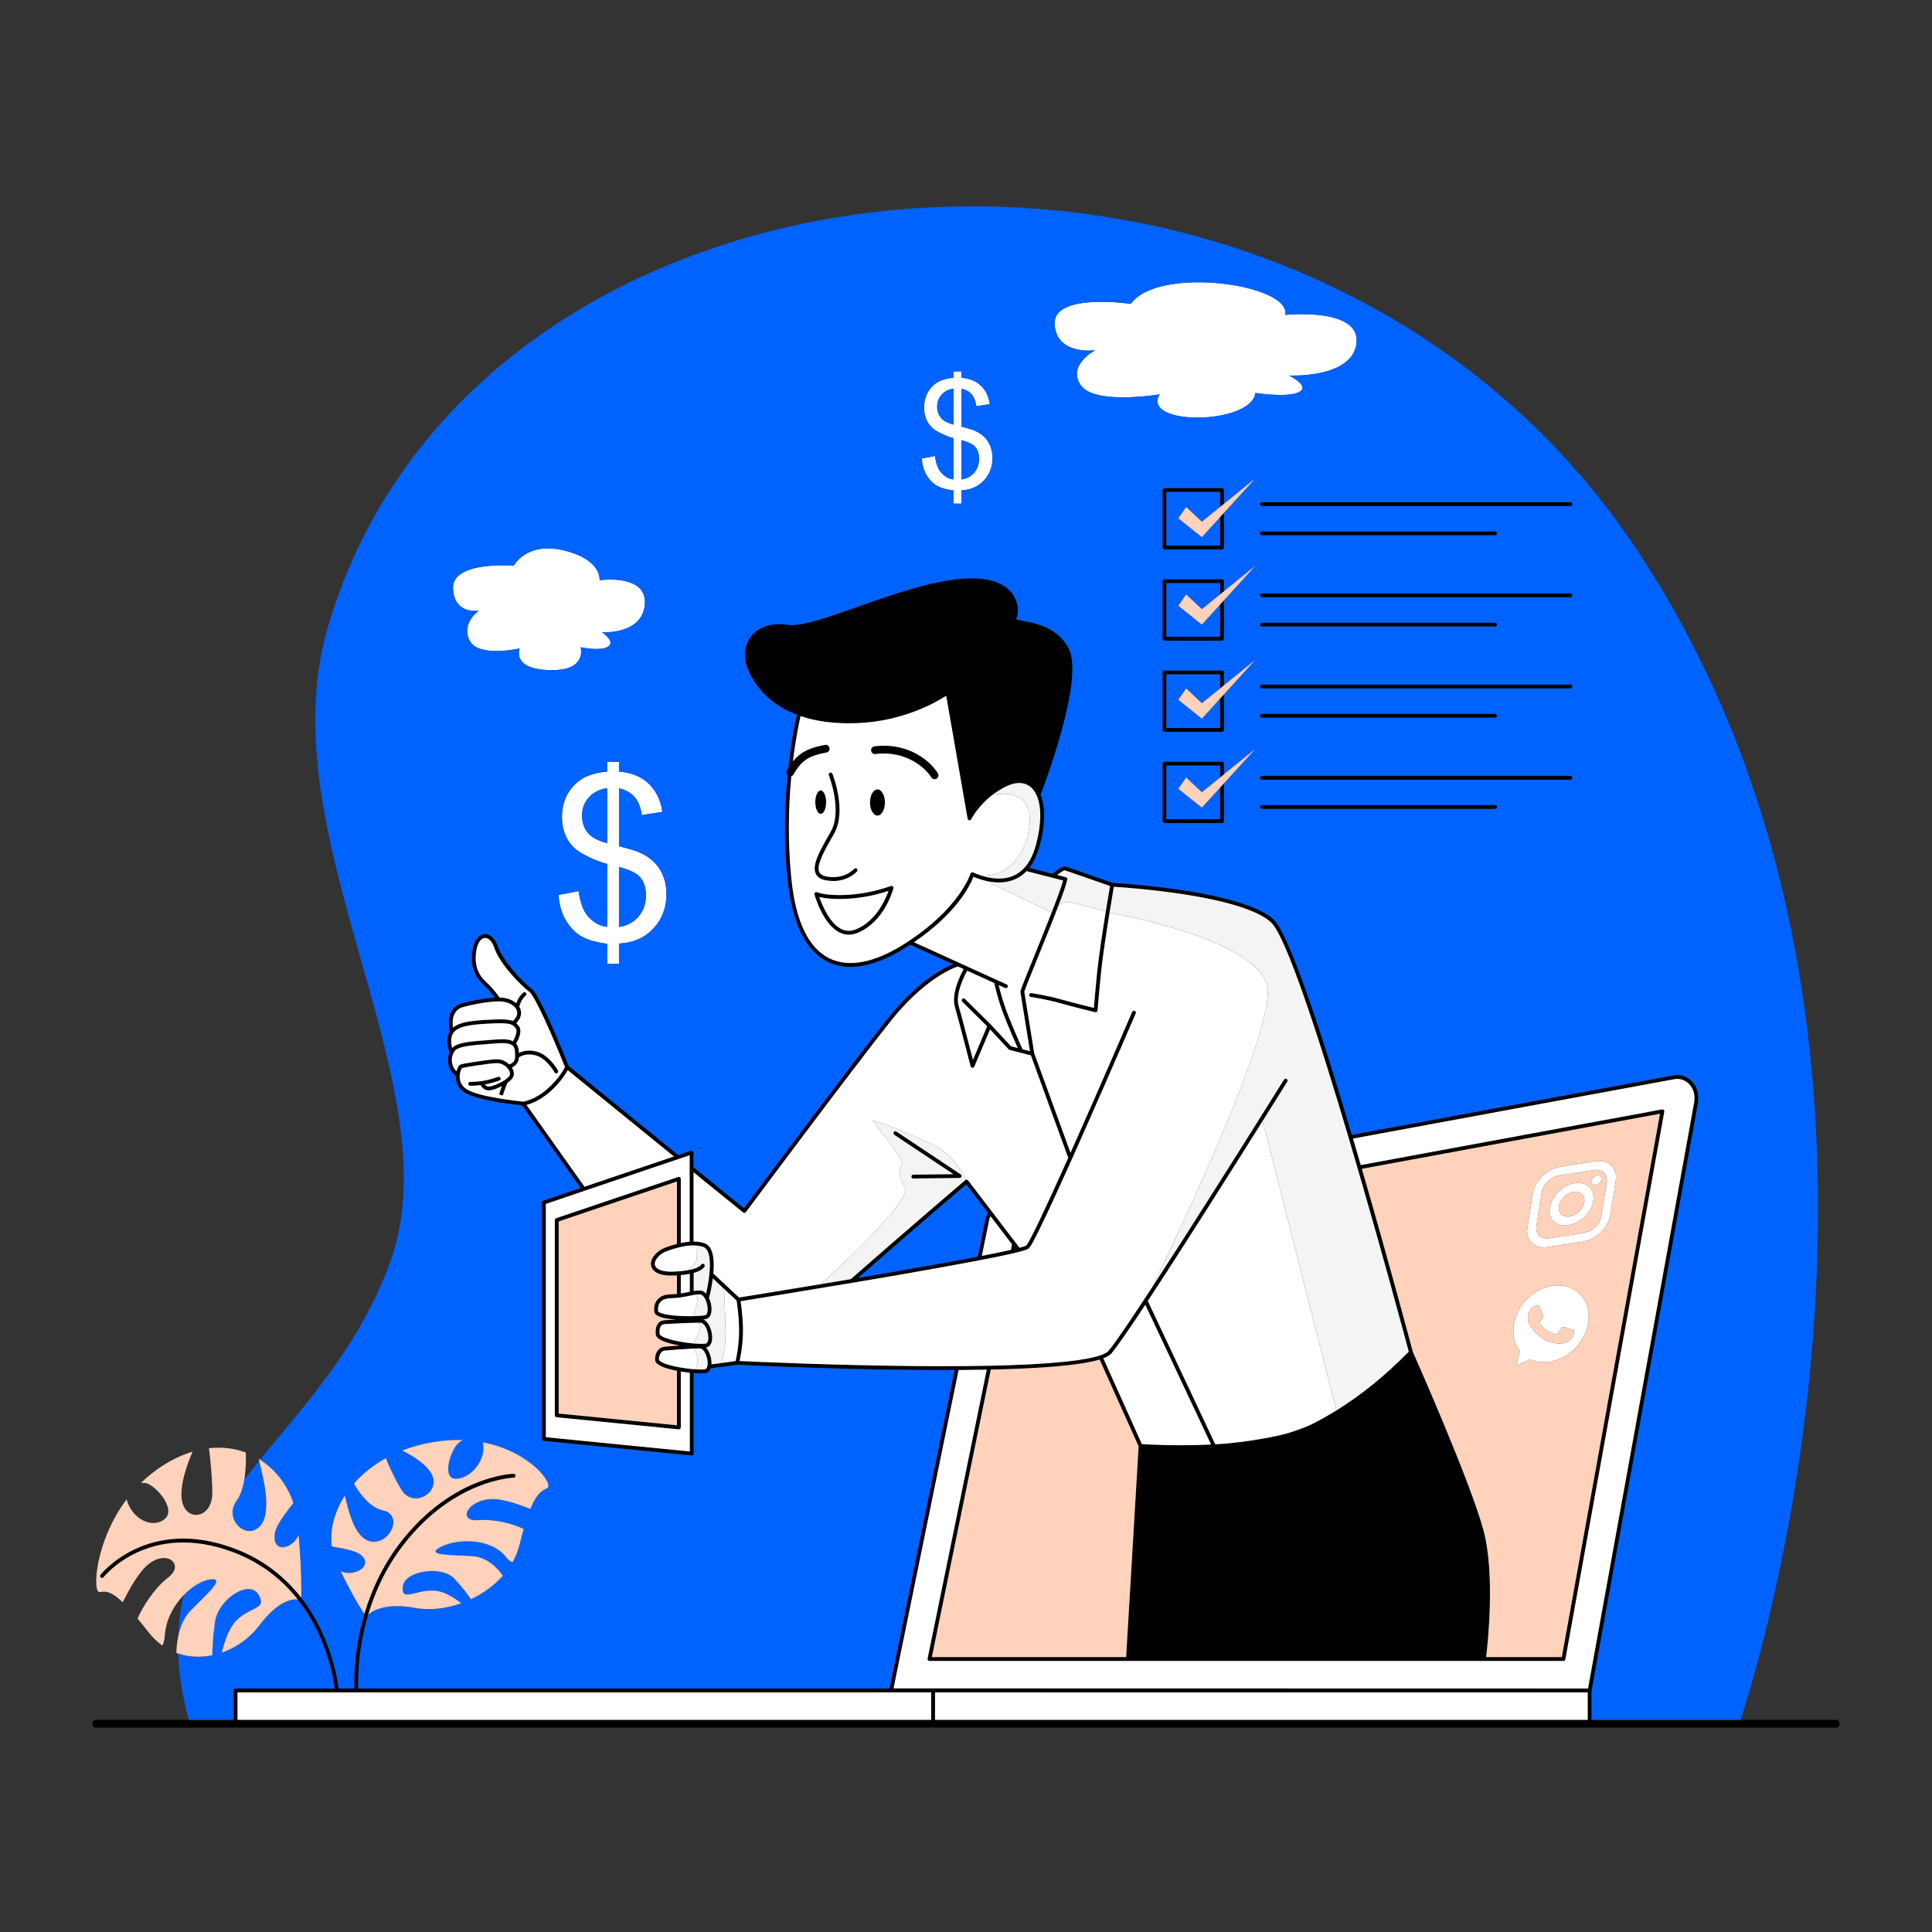 <?xml version="1.0" standalone="no"?>
<svg version="1.1" id="Layer_1" xmlns:cc="http://creativecommons.org/ns#" xmlns:dc="http://purl.org/dc/elements/1.1/" xmlns:rdf="http://www.w3.org/1999/02/22-rdf-syntax-ns#" xmlns:svg="http://www.w3.org/2000/svg" xmlns="http://www.w3.org/2000/svg" xmlns:xlink="http://www.w3.org/1999/xlink" x="0px" y="0px" viewBox="0 0 595.2 595.2" enable-background="new 0 0 595.2 595.2" xml:space="preserve">
<rect x="0" y="0" width="595.2" height="595.2" fill="#333333" stroke="none"/>
<path id="color_x5F_1" fill="#000000" d="M565.561,529.835h-29.339h-45.891l0,0v-9v-0.002L523.05,340.12
	c0.018-0.098,0.023-0.193,0.038-0.29c0.035-0.225,0.068-0.45,0.088-0.671c0.011-0.126,0.013-0.249,0.019-0.373
	c0.01-0.194,0.018-0.387,0.016-0.577c-0.001-0.125-0.008-0.247-0.015-0.37c-0.009-0.181-0.024-0.36-0.044-0.536
	c-0.014-0.122-0.03-0.243-0.049-0.363c-0.019-0.117-0.046-0.231-0.07-0.346c-0.056-0.269-0.125-0.531-0.208-0.786
	c-0.029-0.088-0.056-0.176-0.088-0.263c-0.098-0.266-0.212-0.523-0.34-0.773c-0.027-0.053-0.05-0.109-0.078-0.162
	c-0.307-0.562-0.686-1.079-1.146-1.538c-0.016-0.016-0.033-0.028-0.049-0.043c-0.029-0.028-0.061-0.052-0.09-0.08
	c-0.193-0.182-0.396-0.351-0.608-0.506c-0.062-0.046-0.125-0.088-0.189-0.132c-0.196-0.134-0.398-0.257-0.606-0.368
	c-0.055-0.029-0.109-0.061-0.164-0.089c-0.538-0.269-1.105-0.462-1.683-0.568c-0.016-0.003-0.031-0.004-0.047-0.007
	c-0.3-0.053-0.601-0.079-0.902-0.084c-0.052-0.001-0.104-0.003-0.156-0.002c-0.315,0.003-0.628,0.023-0.936,0.081l-99.261,18.343
	c-9.192-30.98-19.298-61.95-24.139-66.372c-0.008-0.007-0.017-0.013-0.025-0.02c-0.257-0.234-0.539-0.462-0.834-0.686
	c-0.083-0.063-0.169-0.126-0.255-0.189c-0.27-0.196-0.551-0.39-0.847-0.579c-0.05-0.032-0.097-0.065-0.149-0.097
	c-0.37-0.231-0.759-0.457-1.166-0.678c-0.032-0.018-0.066-0.035-0.099-0.052c-0.407-0.218-0.829-0.432-1.27-0.64
	c-0.013-0.006-0.025-0.012-0.038-0.018c-6.6-3.107-16.821-5.124-25.859-6.393c-0.099-0.014-0.197-0.027-0.295-0.041
	c-0.487-0.068-0.97-0.133-1.45-0.196c-0.134-0.018-0.269-0.036-0.403-0.054c-0.484-0.063-0.961-0.123-1.434-0.182
	c-0.273-0.034-0.542-0.067-0.811-0.099c-0.206-0.025-0.409-0.049-0.612-0.073c-6.873-0.814-12.35-1.173-13.793-1.259l-0.237-0.014
	c-1.734-0.61-13.69-4.815-14.469-5.01c-0.873-0.215-2.666,1.064-4.066,2.222l-7.09-1.817l-0.005-0.001
	c0.705-0.907,1.328-1.95,1.869-3.124c0.011-0.024,0.021-0.05,0.033-0.075c0.257-0.565,0.497-1.159,0.716-1.785
	c0.016-0.045,0.03-0.093,0.045-0.139c0.211-0.613,0.405-1.252,0.579-1.921c0.005-0.018,0.011-0.033,0.015-0.051
	c0.214-0.827,0.399-1.635,0.56-2.425c0-0.003,0.001-0.005,0.001-0.007c0.933-4.585,0.971-8.523,0.113-11.582
	c-0.138-0.491-0.295-0.961-0.479-1.406l0,0c1.255-3.264,13.265-35.05,8.826-44.7c-0.252-0.547-0.538-1.047-0.838-1.526
	c-2.724-4.343-7.284-6.001-10.818-6.829c-0.907-0.213-1.747-0.371-2.469-0.508c-0.833-0.157-1.742-0.332-2.171-0.499
	c-0.022-0.009-0.058-0.018-0.078-0.026v-0.001c0.009-0.015,0.015-0.037,0.024-0.052c0.063-0.111,0.117-0.241,0.171-0.374
	c0.213-0.527,0.347-1.213,0.37-1.999c0.003-0.118,0.004-0.237,0.002-0.359c-0.002-0.137-0.004-0.271-0.013-0.412
	c-0.015-0.22-0.041-0.446-0.074-0.675c-0.019-0.128-0.041-0.255-0.066-0.384c-0.038-0.198-0.085-0.397-0.138-0.598
	c-0.03-0.115-0.058-0.228-0.093-0.344c-0.088-0.285-0.191-0.572-0.312-0.858c-0.023-0.053-0.045-0.106-0.068-0.159
	c-0.131-0.293-0.283-0.583-0.453-0.871c-0.021-0.036-0.035-0.073-0.056-0.109c-0.273-0.45-0.613-0.904-1.014-1.351
	c-0.032-0.036-0.066-0.071-0.099-0.107c-0.217-0.234-0.452-0.465-0.71-0.691c-0.006-0.005-0.011-0.01-0.016-0.015
	c-1.439-1.255-3.547-2.342-6.612-2.885c-0.059-0.01-0.117-0.022-0.178-0.032c-0.276-0.046-0.557-0.089-0.848-0.126
	c-0.097-0.012-0.198-0.022-0.296-0.033c-0.448-0.052-0.914-0.092-1.399-0.121c-0.216-0.013-0.432-0.025-0.656-0.034
	c-0.232-0.008-0.468-0.015-0.708-0.018c-0.357-0.004-0.723-0.003-1.098,0.005c-0.204,0.004-0.409,0.01-0.618,0.018
	c-0.433,0.017-0.879,0.041-1.337,0.074c-0.18,0.013-0.362,0.027-0.546,0.043c-0.553,0.047-1.118,0.103-1.707,0.176
	c-0.028,0.003-0.052,0.005-0.08,0.008c-9.796,1.225-20.691,5.085-30.304,8.491c-9.368,3.32-17.459,6.186-21.499,5.492
	c-0.017-0.003-0.033-0.003-0.049-0.006c-0.494-0.083-0.982-0.133-1.467-0.167c-0.128-0.009-0.255-0.018-0.383-0.024
	c-0.471-0.02-0.937-0.02-1.394,0.005c-0.127,0.007-0.25,0.022-0.375,0.032c-0.372,0.031-0.738,0.078-1.098,0.138
	c-0.124,0.021-0.25,0.036-0.372,0.061c-0.412,0.082-0.812,0.19-1.203,0.311c-0.148,0.046-0.294,0.095-0.439,0.147
	c-0.377,0.133-0.747,0.279-1.101,0.449c-0.136,0.065-0.262,0.143-0.394,0.214c-0.267,0.143-0.528,0.292-0.778,0.456
	c-0.144,0.094-0.283,0.193-0.422,0.294c-0.244,0.179-0.477,0.369-0.701,0.569c-0.098,0.088-0.202,0.169-0.296,0.261
	c-0.3,0.293-0.58,0.606-0.836,0.938c-0.021,0.028-0.049,0.05-0.07,0.079c-0.06,0.079-0.101,0.167-0.158,0.248
	c-0.159,0.227-0.308,0.458-0.444,0.696c-0.087,0.153-0.168,0.308-0.245,0.465c-0.099,0.202-0.185,0.409-0.267,0.618
	c-0.073,0.185-0.149,0.368-0.209,0.558c-0.059,0.186-0.099,0.38-0.146,0.571c-0.068,0.278-0.131,0.558-0.172,0.845
	c-0.04,0.278-0.068,0.56-0.083,0.846c-0.008,0.154-0.017,0.308-0.018,0.465c-0.002,0.364,0.012,0.732,0.049,1.107
	c0.013,0.137,0.035,0.275,0.053,0.413c0.045,0.333,0.103,0.668,0.178,1.008c0.023,0.104,0.04,0.207,0.065,0.312
	c0.104,0.42,0.236,0.846,0.385,1.275c0.047,0.135,0.097,0.27,0.148,0.405c0.156,0.411,0.328,0.825,0.526,1.243
	c0.019,0.041,0.032,0.081,0.052,0.122c0.268,0.556,0.587,1.149,0.95,1.761c0.031,0.053,0.065,0.107,0.097,0.16
	c0.302,0.5,0.637,1.012,1.009,1.533c0.058,0.081,0.117,0.162,0.177,0.243c0.352,0.479,0.734,0.963,1.152,1.45
	c0.045,0.053,0.093,0.106,0.139,0.159c2.41,2.759,5.922,5.537,11.039,7.479c-0.034,0.14-0.095,0.403-0.175,0.757
	c-0.467,2.078-1.634,7.724-2.494,15.668c-0.006,0.01-0.012,0.021-0.019,0.032c-0.149,0.248-0.298,0.498-0.445,0.765
	c-0.266,0.482-0.15,1.053,0.224,1.421c0.005,0.005,0.01,0.008,0.015,0.012c-0.666,6.994-1.05,15.503-0.556,24.786
	c0.129,2.43,0.318,4.912,0.579,7.433c0.102,0.986,0.223,1.936,0.355,2.869c0.021,0.15,0.046,0.294,0.068,0.443
	c0.115,0.779,0.241,1.539,0.378,2.28c0.028,0.151,0.057,0.301,0.086,0.451c0.15,0.778,0.311,1.535,0.484,2.271
	c0.014,0.058,0.027,0.118,0.041,0.176c1.628,6.796,4.286,11.738,7.945,14.775c0.123,0.102,0.245,0.207,0.371,0.305
	c0.187,0.146,0.378,0.286,0.57,0.423c0.184,0.131,0.371,0.257,0.56,0.379c0.163,0.105,0.325,0.211,0.491,0.31
	c0.272,0.161,0.549,0.311,0.83,0.454c0.085,0.044,0.166,0.096,0.252,0.138c0.015,0.007,0.031,0.012,0.045,0.02
	c0.356,0.172,0.719,0.328,1.087,0.47c0.12,0.046,0.245,0.084,0.366,0.128c0.269,0.096,0.539,0.189,0.815,0.269
	c0.128,0.037,0.259,0.07,0.389,0.104c0.283,0.074,0.569,0.144,0.858,0.202c0.117,0.024,0.234,0.046,0.352,0.067
	c0.326,0.058,0.656,0.108,0.99,0.147c0.084,0.01,0.167,0.021,0.251,0.03c1.311,0.133,2.681,0.118,4.106-0.046
	c0.144-0.017,0.292-0.043,0.438-0.063c0.791-0.107,1.597-0.255,2.42-0.452c0.078-0.019,0.154-0.032,0.232-0.051
	c0.336-0.083,0.678-0.185,1.019-0.284c0.232-0.067,0.462-0.13,0.695-0.203c0.31-0.097,0.624-0.207,0.938-0.317
	c0.274-0.096,0.549-0.193,0.827-0.298c0.291-0.11,0.585-0.227,0.879-0.347c0.313-0.128,0.629-0.262,0.945-0.402
	c0.268-0.118,0.537-0.237,0.808-0.364c0.362-0.168,0.727-0.348,1.093-0.531c0.234-0.117,0.467-0.231,0.703-0.354
	c0.448-0.234,0.901-0.484,1.355-0.739c0.159-0.09,0.317-0.172,0.477-0.264c0.627-0.361,1.259-0.739,1.897-1.141
	c0.463-0.292,0.916-0.583,1.359-0.874l13.142,5.982c-2.912,1.194-9.94,4.837-18.23,14.542c-0.05,0.059-0.102,0.125-0.152,0.184
	c-0.466,0.549-0.937,1.118-1.41,1.706c-0.062,0.077-0.123,0.146-0.185,0.224c-4.694,5.873-13.089,16.892-21.349,27.832
	c-5.009,6.634-9.958,13.227-14.012,18.64c-4.513,6.025-7.914,10.585-9.004,12.047l-15.551-12.615l-0.001-0.001v-4.536
	c0-0.082-0.025-0.16-0.056-0.234c-0.013-0.031-0.03-0.056-0.049-0.084c-0.03-0.047-0.066-0.089-0.109-0.126
	c-0.014-0.012-0.02-0.03-0.035-0.04c-0.012-0.008-0.027-0.008-0.039-0.016c-0.049-0.03-0.102-0.049-0.157-0.064
	c-0.029-0.008-0.056-0.02-0.086-0.023c-0.073-0.008-0.147,0-0.219,0.02c-0.012,0.003-0.025-0.001-0.036,0.003l-3.936,1.333
	l-33.726-27.427l-0.142-0.354c-1.219-3.036-4.175-10.275-6.874-15.946c-0.013-0.027-0.026-0.054-0.039-0.081
	c-0.118-0.249-0.237-0.494-0.354-0.736c-0.048-0.098-0.095-0.195-0.142-0.292c-0.086-0.175-0.171-0.349-0.256-0.52
	c-0.065-0.131-0.129-0.26-0.194-0.388c-0.067-0.133-0.133-0.266-0.2-0.396c-0.077-0.151-0.153-0.3-0.229-0.447
	c-0.054-0.105-0.108-0.209-0.162-0.312c-0.081-0.156-0.162-0.309-0.242-0.459c-0.049-0.091-0.097-0.18-0.145-0.27
	c-0.081-0.149-0.161-0.296-0.24-0.438c-0.048-0.086-0.095-0.169-0.142-0.253c-0.076-0.135-0.152-0.269-0.227-0.397
	c-0.049-0.084-0.096-0.163-0.144-0.244c-0.071-0.119-0.141-0.238-0.21-0.349c-0.05-0.082-0.099-0.158-0.148-0.235
	c-0.063-0.099-0.126-0.199-0.187-0.292c-0.055-0.083-0.108-0.158-0.161-0.236c-0.053-0.077-0.106-0.156-0.157-0.227
	c-0.061-0.085-0.12-0.159-0.178-0.234c-0.04-0.051-0.081-0.107-0.119-0.154c-0.074-0.09-0.144-0.166-0.213-0.24
	c-0.021-0.023-0.044-0.051-0.065-0.072c-0.09-0.091-0.175-0.169-0.256-0.23c-0.038-0.029-0.083-0.066-0.122-0.097
	c-0.153-0.118-0.31-0.242-0.479-0.383c-0.045-0.037-0.095-0.081-0.14-0.12c-0.184-0.155-0.374-0.32-0.573-0.497
	c-0.031-0.028-0.064-0.059-0.096-0.087c-0.223-0.201-0.453-0.414-0.691-0.64c-0.025-0.024-0.051-0.049-0.077-0.073
	c-0.248-0.237-0.502-0.485-0.761-0.745c-0.025-0.025-0.05-0.05-0.074-0.075c-0.262-0.264-0.527-0.537-0.796-0.821
	c-0.027-0.028-0.054-0.056-0.081-0.085c-0.278-0.295-0.557-0.598-0.838-0.91c-0.016-0.018-0.032-0.035-0.048-0.053
	c-0.299-0.334-0.598-0.675-0.893-1.024c-0.006-0.007-0.011-0.014-0.017-0.02c-0.267-0.316-0.531-0.638-0.791-0.963
	c-0.471-0.589-0.927-1.189-1.354-1.792c-0.01-0.014-0.019-0.028-0.029-0.043c-0.201-0.285-0.395-0.57-0.581-0.854
	c-0.042-0.064-0.082-0.128-0.123-0.192c-0.15-0.233-0.295-0.466-0.434-0.697c-0.051-0.086-0.101-0.171-0.151-0.256
	c-0.122-0.209-0.236-0.417-0.347-0.623c-0.051-0.094-0.102-0.189-0.15-0.283c-0.103-0.202-0.197-0.401-0.288-0.599
	c-0.041-0.089-0.086-0.179-0.124-0.268c-0.111-0.257-0.21-0.509-0.297-0.757c-0.008-0.021-0.018-0.044-0.026-0.065
	c-0.003-0.01-0.008-0.019-0.011-0.029c-0.121-0.349-0.259-0.673-0.407-0.98c-0.051-0.107-0.108-0.205-0.162-0.306
	c-0.108-0.201-0.22-0.391-0.339-0.57c-0.062-0.094-0.125-0.185-0.19-0.273c-0.131-0.176-0.268-0.336-0.41-0.486
	c-0.053-0.056-0.104-0.117-0.158-0.17c-0.264-0.254-0.544-0.456-0.836-0.617c-0.098-0.054-0.196-0.108-0.297-0.151
	c-0.087-0.037-0.176-0.065-0.265-0.093c-0.1-0.032-0.2-0.059-0.301-0.08c-0.082-0.017-0.164-0.033-0.247-0.043
	c-0.143-0.016-0.288-0.02-0.434-0.014c-0.037,0.002-0.073-0.007-0.111-0.003c-0.008,0.001-0.015,0.004-0.023,0.005
	c-0.182,0.016-0.358,0.057-0.531,0.106c-0.095,0.027-0.186,0.064-0.278,0.101c-0.075,0.03-0.149,0.065-0.222,0.102
	c-0.113,0.057-0.225,0.116-0.333,0.188c-0.011,0.007-0.021,0.017-0.032,0.024c-0.584,0.399-1.082,1.016-1.474,1.818
	c-0.027,0.055-0.052,0.112-0.078,0.169c-0.121,0.265-0.229,0.548-0.326,0.85c-0.025,0.077-0.052,0.15-0.075,0.23
	c-0.112,0.381-0.211,0.78-0.283,1.211c-0.056,0.331-0.097,0.651-0.132,0.965c-0.003,0.025-0.008,0.052-0.01,0.076
	c-0.023,0.216-0.034,0.422-0.047,0.63c-0.008,0.128-0.022,0.26-0.027,0.384c-0.007,0.18-0.004,0.351-0.005,0.524
	c0,0.144-0.004,0.291,0,0.43c0.005,0.162,0.018,0.316,0.029,0.473c0.01,0.141,0.017,0.284,0.031,0.422
	c0.016,0.156,0.039,0.306,0.06,0.456c0.018,0.126,0.034,0.254,0.056,0.376c0.028,0.16,0.063,0.313,0.097,0.467
	c0.023,0.102,0.044,0.206,0.07,0.306c0.043,0.17,0.092,0.334,0.142,0.496c0.023,0.074,0.044,0.148,0.068,0.22
	c0.061,0.185,0.128,0.362,0.197,0.537c0.015,0.037,0.029,0.075,0.044,0.112c0.771,1.884,1.971,3.203,3.025,4.164
	c1.451,1.323,2.659,2.865,3.293,3.732c-0.402,0.023-0.806,0.058-1.21,0.096c-0.042,0.004-0.083,0.006-0.125,0.01
	c-0.358,0.034-0.714,0.077-1.07,0.121c-0.099,0.012-0.199,0.022-0.297,0.035c-0.354,0.046-0.702,0.097-1.05,0.15
	c-0.094,0.014-0.189,0.027-0.282,0.042c-0.359,0.057-0.708,0.116-1.056,0.178c-0.068,0.012-0.138,0.024-0.206,0.036
	c-1.923,0.35-3.633,0.758-4.798,1.063c-0.119,0.031-0.267,0.078-0.426,0.135c-0.044,0.016-0.085,0.029-0.132,0.047
	c-0.029,0.011-0.06,0.025-0.09,0.037c-0.903,0.366-2.185,1.157-2.913,2.833c-0.008,0.017-0.013,0.038-0.02,0.055
	c-0.083,0.196-0.159,0.401-0.225,0.621c-0.047,0.156-0.081,0.328-0.118,0.497c-0.02,0.092-0.047,0.177-0.064,0.273
	c-0.199,1.108-0.188,2.479,0.165,4.179c-0.073,0.118-0.13,0.246-0.193,0.371c-0.036,0.073-0.08,0.141-0.113,0.216
	c-0.063,0.144-0.111,0.297-0.161,0.449c-0.022,0.069-0.051,0.133-0.071,0.204c-0.046,0.164-0.077,0.337-0.108,0.51
	c-0.012,0.069-0.03,0.134-0.041,0.204c-0.026,0.181-0.038,0.371-0.049,0.562c-0.004,0.073-0.014,0.143-0.016,0.218
	c-0.005,0.202,0.004,0.414,0.015,0.627c0.004,0.074,0.002,0.145,0.008,0.221c0.018,0.232,0.051,0.475,0.087,0.72
	c0.01,0.066,0.014,0.129,0.026,0.196c0.049,0.29,0.112,0.591,0.186,0.899c0.007,0.03,0.011,0.058,0.019,0.088
	c0.086,0.347,0.185,0.704,0.303,1.074c-0.714,1.724-0.44,3.203-0.071,4.432c0.35,1.168,1.536,2.298,2.052,2.749
	c-0.007,0.204,0,0.429,0.017,0.664c0.004,0.061,0.014,0.126,0.021,0.188c0.017,0.166,0.039,0.333,0.072,0.508
	c0.015,0.078,0.035,0.159,0.054,0.239c0.037,0.162,0.082,0.323,0.137,0.489c0.026,0.08,0.058,0.161,0.089,0.242
	c0.062,0.163,0.135,0.325,0.217,0.49c0.043,0.086,0.091,0.172,0.14,0.257c0.077,0.134,0.159,0.266,0.252,0.399
	c0.065,0.093,0.14,0.185,0.213,0.277c0.099,0.124,0.198,0.246,0.313,0.367c0.096,0.101,0.207,0.197,0.315,0.295
	c0.116,0.106,0.226,0.212,0.357,0.314c0.169,0.131,0.363,0.254,0.558,0.376c0.091,0.057,0.163,0.12,0.26,0.175
	c4.094,2.334,15.465,3.585,17.423,3.786L178.896,366l-11.524,3.901c-0.028,0.009-0.05,0.027-0.076,0.04
	c-0.025,0.013-0.051,0.023-0.073,0.038c-0.033,0.023-0.06,0.053-0.088,0.082c-0.015,0.016-0.033,0.029-0.046,0.047
	c-0.028,0.037-0.048,0.079-0.067,0.122c-0.006,0.015-0.016,0.028-0.022,0.043c-0.021,0.061-0.033,0.125-0.033,0.192v72.839
	c0,0.306,0.232,0.562,0.537,0.593l45.546,4.512c0.019,0.002,0.039,0.003,0.058,0.003l0,0c0.009,0,0.016-0.004,0.025-0.005
	c0.068-0.003,0.134-0.015,0.196-0.04c0.036-0.014,0.066-0.04,0.099-0.061c0.026-0.017,0.056-0.028,0.08-0.049
	c0.003-0.003,0.004-0.006,0.007-0.009c0.056-0.052,0.1-0.114,0.131-0.181c0.002-0.004,0.006-0.007,0.007-0.011
	c0.033-0.075,0.051-0.157,0.051-0.24V423.01h0.001c0.316,0.025,0.693,0.05,1.09,0.07c0.004,0,0.008,0,0.013,0.001
	c0.66,0.033,1.37,0.047,1.961,0.009c0.005,0,0.01-0.001,0.016-0.001c0.133-0.009,0.261-0.019,0.378-0.034
	c0.066-0.008,0.123-0.019,0.183-0.029c0.05-0.008,0.108-0.015,0.154-0.024c0,0,0.001,0,0.001-0.001
	c0.008-0.002,0.015-0.007,0.023-0.009c0.164-0.038,0.319-0.094,0.461-0.172c0.447-0.246,0.782-0.683,0.987-1.272h0.003l8.137-1.09
	c2.885,0.142,36.665,1.769,66.984,1.617l-20.05,98.108H110.393c-0.092-1.661-0.418-11.155,3.032-22.748
	c2.024-6.8,5.344-14.317,10.781-21.394c15.528-20.214,33.864-20.803,34.048-20.807c0.329-0.006,0.59-0.277,0.583-0.605
	c-0.006-0.325-0.271-0.585-0.595-0.585c-0.003,0-0.007,0-0.011,0.001c-0.194,0.003-4.837,0.116-11.501,2.798
	c-6.126,2.465-15.17,7.671-23.469,18.474c-5.564,7.242-8.948,14.936-11.005,21.887c-3.418,11.555-3.155,21.048-3.056,22.98h-4.91
	c-0.221-2.01-2.062-15.857-11.487-27.969c-4.685-6.021-11.24-11.609-20.409-15.089c-26.944-10.223-41.299,7.856-41.44,8.041
	c-0.201,0.26-0.153,0.633,0.107,0.834c0.259,0.201,0.633,0.153,0.835-0.106c0.136-0.177,13.984-17.557,40.075-7.655
	c8.846,3.357,15.204,8.726,19.766,14.528c9.175,11.669,11.085,25.079,11.355,27.417H72.576c-0.329,0-0.595,0.267-0.595,0.596v9.053
	H58.152H29.64c-0.663,0-1.2,0.537-1.2,1.2s0.537,1.2,1.2,1.2h535.921c0.663,0,1.2-0.537,1.2-1.2S566.224,529.835,565.561,529.835z
	 M278.417,290.924c-9.062,5.707-16.957,7.214-22.829,4.357c-6.465-3.146-10.424-11.33-11.766-24.324
	c-1.238-11.987-0.863-23.08-0.041-31.809c0.285-0.089,0.54-0.279,0.696-0.561c2.558-4.63,5.192-5.825,10.131-6.751
	c0.651-0.122,1.08-0.749,0.958-1.4c-0.122-0.651-0.748-1.082-1.4-0.958c-4.352,0.816-7.344,1.945-9.891,5.09
	c0.932-7.68,2.089-12.809,2.362-13.957c4.493,1.527,10.145,2.424,17.221,2.174c14.448-0.501,24.8-6.583,27.641-8.441l6.601,37.875
	c0.044,0.254,0.248,0.451,0.503,0.487c0.262,0.037,0.505-0.098,0.619-0.329c0.025-0.051,2.03-4.049,6.56-7.514
	c1.277-0.976,2.743-1.913,4.435-2.703l0.13-0.058c2.099-0.955,4.057-1.132,5.665-0.519c1.451,0.555,2.623,1.771,3.391,3.516
	c1.497,3.406,1.44,8.689-0.159,14.875c-1.266,4.892-3.522,8.146-6.71,9.673c-3.404,1.629-7.264,1.042-10.169,0.114
	c-0.989-0.316-1.868-0.671-2.579-0.992c-0.159-0.072-0.339-0.07-0.494,0.002c-0.157,0.072-0.274,0.209-0.323,0.375
	C298.935,269.254,295.625,280.087,278.417,290.924z M281.574,290.28c13.404-9.129,17.414-17.768,18.317-20.165
	c1.091,0.46,2.46,0.943,3.974,1.286c2.813,0.636,6.138,0.778,9.179-0.68c1.196-0.573,2.271-1.357,3.223-2.349l11.246,2.883
	c-0.445,1.761-1.824,5.498-3.524,9.861c-1.72,4.415-3.768,9.471-5.511,13.773c-3.866,9.544-4.165,10.373-4.105,10.744l2.939,18.2
	l-2.29-0.589c-0.515-1.133-2.628-5.819-4.496-10.574c-1.508-3.838-2.443-7.433-2.861-9.205l1.995,0.908
	c0.299,0.134,0.653,0.004,0.789-0.295c0.136-0.3,0.004-0.652-0.295-0.789l-3.081-1.402c-0.002-0.001-0.004-0.001-0.005-0.002
	L281.574,290.28z M296.438,308.598l7.678,7.581l-4.376,10.347c-0.992-3.839-3.397-13.104-4.421-16.687
	c-1.042-3.646,1.758-9.169,2.647-10.788l8.337,3.795c0.252,1.164,1.257,5.532,3.115,10.261c1.559,3.968,3.286,7.887,4.126,9.758
	l-2.073-0.533l-6.209-6.691c-0.004-0.003-0.007-0.007-0.01-0.01l-7.978-7.88c-0.234-0.229-0.611-0.229-0.842,0.006
	C296.202,307.989,296.205,308.366,296.438,308.598z M213.657,361.134l15.283,12.398c0.125,0.103,0.288,0.147,0.449,0.129
	c0.161-0.021,0.307-0.105,0.404-0.235c0.332-0.446,33.364-44.785,44.711-58.984c0.58-0.726,1.154-1.42,1.723-2.085
	c9.557-11.188,17.531-14.175,18.866-14.614l1.785,0.812c-1.007,1.832-3.863,7.552-2.703,11.61
	c1.295,4.534,4.817,18.224,4.853,18.361c0.063,0.247,0.277,0.427,0.532,0.445c0.252,0.02,0.493-0.127,0.592-0.362l4.86-11.49
	l5.706,6.15c0.078,0.083,0.178,0.143,0.288,0.171l3.423,0.881c0.016,0.005,0.03,0.009,0.046,0.012l3.118,0.802l11.507,31.571
	c-1.84,4.107-3.627,8.055-5.269,11.621c-5.812,12.633-7.309,15.06-7.681,15.38c-0.05,0.038-0.371,0.239-2.065,0.694l-8.58-11.235
	l0,0l-7.266-9.514c-0.099-0.13-0.248-0.213-0.41-0.23c-0.098-0.009-0.194,0.013-0.284,0.048c-0.059,0.023-0.117,0.049-0.166,0.09
	c-0.191,0.164-19.291,16.479-35.278,30.515c-3.172,0.534-6.28,1.054-9.253,1.548c-12.96,2.154-23.342,3.821-25.177,4.115
	l-7.662-7.16l-0.243-0.227c0.004-0.042,0.006-0.084,0.01-0.125c0.351-4.028,0.006-8.255-2.733-9.216
	c-0.975-0.343-2.111-0.517-3.387-0.519L213.657,361.134L213.657,361.134z M301.213,387.154c-6.301,1.213-14.518,2.697-24.607,4.444
	c-1.968,0.341-3.948,0.682-5.926,1.02c-0.082,0.014-0.164,0.028-0.246,0.042c-2.04,0.349-4.077,0.695-6.096,1.037
	c14.236-12.476,30.376-26.291,33.337-28.822l6.666,8.729l0.002,0.002c-0.01,0.021-0.021,0.041-0.031,0.062
	c-0.386,0.765-0.629,1.372-0.722,1.827L301.213,387.154z M304.755,375.734c0.04-0.196,0.152-0.538,0.396-1.07l6.593,8.633
	l-0.271,1.745c-2.245,0.515-5.26,1.14-8.995,1.867L304.755,375.734z M312.744,384.608l0.087,0.114
	c-0.036,0.008-0.072,0.017-0.109,0.026L312.744,384.608z M213.088,383.692c0.638-0.026,1.232-0.003,1.789,0.058
	c0.647,0.071,1.242,0.196,1.772,0.382c2.038,0.716,2.271,4.468,1.902,8.281c-0.017,0.062-0.023,0.126-0.019,0.189
	c-0.219,2.149-0.623,4.303-0.997,5.929c-0.273-0.298-0.568-0.53-0.877-0.691c-0.341-0.176-0.696-0.266-1.055-0.266
	c-0.706,0-1.321,0.067-1.861,0.151c-0.013,0.002-0.028,0.003-0.04,0.005v-0.146v-5.438c2.682-0.748,3.267-1.76,3.359-1.963
	c0.136-0.3,0.011-0.666-0.289-0.803c-0.3-0.133-0.646-0.017-0.782,0.282c-0.005,0.008-0.505,0.819-2.993,1.438
	c-0.357,0.089-0.743,0.168-1.146,0.24c-0.348,0.062-0.708,0.119-1.086,0.169c-0.49,0.063-1.021,0.119-1.601,0.163
	c-0.553,0.044-1.148,0.076-1.788,0.097c-3.163,0.099-5.243-0.646-5.597-1.996c-0.333-1.271,0.894-2.962,2.921-4.025
	c0.199-0.086,2.142-0.918,4.579-1.496C210.652,383.928,211.934,383.738,213.088,383.692z M208.546,422.312v16.779l-36.426-3.608
	v-59.191l36.426-12.303v19.218c-2.415,0.616-4.219,1.405-4.341,1.459c-0.003,0.002-0.006,0.003-0.01,0.005
	c-0.001,0-0.002,0-0.003,0.001c-0.011,0.005-0.021,0.01-0.031,0.016c-2.603,1.359-4.022,3.525-3.533,5.39
	c0.301,1.148,1.605,3.046,6.787,2.883c0.394-0.012,0.771-0.029,1.132-0.051v5.715c-0.663,0.065-1.351,0.109-2.086,0.134
	c-1.762,0.059-3.088,0.608-3.941,1.635c-1.141,1.373-1.011,3.117-0.97,3.481c-0.009,0.346,0.118,0.677,0.368,0.962
	c0.759,0.865,2.87,1.434,6.283,1.694c-1.457,0.068-2.689,0.139-3.54,0.204c-0.803,0.062-1.446,0.386-1.91,0.962
	c-0.911,1.132-0.771,2.876-0.731,3.229c-0.042,1.496,2.4,2.698,7.262,3.575c0.042,0.008,0.084,0.015,0.126,0.022
	c-0.018,0.001-0.036,0.003-0.054,0.004c-1.161,0.084-2.284,0.172-3.233,0.247l-1.263,0.099c-2.452,0.189-3.062,2.636-3.043,3.928
	C201.734,420.259,203.998,421.439,208.546,422.312z M203.209,410.949c0.003-0.042,0.001-0.085-0.004-0.127
	c-0.058-0.428-0.085-1.69,0.474-2.382c0.253-0.313,0.604-0.482,1.071-0.519c1.045-0.08,2.681-0.17,4.606-0.252
	c1.326-0.057,2.706-0.104,3.936-0.137c0.683-0.017,1.317-0.029,1.873-0.034c0.226-0.002,0.443-0.004,0.641-0.004
	c1.153,0,2.179,2.069,2.377,3.927c0.145,1.353-0.156,2.385-0.731,2.509c-0.595,0.129-2.014,0.113-3.738-0.038
	c-0.105-0.009-0.206-0.017-0.313-0.027c-1.283-0.121-2.634-0.308-3.91-0.537C204.846,412.49,203.172,411.424,203.209,410.949z
	 M213.506,405.476c-0.082,0.002-0.162,0.004-0.246,0.005c-1.296,0.021-2.649-0.003-3.907-0.07c-5.208-0.278-6.324-1.111-6.542-1.36
	c-0.078-0.088-0.074-0.135-0.072-0.154c0.003-0.044,0.001-0.09-0.005-0.133c-0.002-0.016-0.207-1.528,0.706-2.617
	c0.627-0.749,1.656-1.152,3.059-1.199c0.964-0.032,1.852-0.097,2.714-0.198l0.125-0.015c1.259-0.153,2.226-0.359,3.079-0.54
	c0.309-0.065,0.604-0.129,0.896-0.185c0.291-0.056,0.6-0.109,0.929-0.152c0.412-0.054,0.857-0.091,1.359-0.091
	c0.169,0,0.335,0.043,0.508,0.132c0.411,0.213,0.82,0.688,1.153,1.337c0.741,1.446,0.975,3.497,0.51,4.479
	c-0.197,0.417-0.444,0.47-0.525,0.487C216.617,405.339,215.164,405.444,213.506,405.476z M209.736,398.48v-5.659
	c0.418-0.038,0.812-0.082,1.182-0.13c0.56-0.073,1.092-0.16,1.592-0.261v5.527c-0.112,0.023-0.225,0.047-0.34,0.071
	C211.469,398.179,210.688,398.344,209.736,398.48z M142.679,310.231c2.321-0.608,6.818-1.643,10.841-1.734l0.136-0.001
	c0.028-0.001,0.055-0.001,0.083-0.001c2.346,0,4.396,0.899,5.237,2.304c0.48,0.8,0.485,1.679,0.014,2.541
	c-0.225,0.411-0.555,0.817-0.984,1.211c-1.328-0.557-3.484-0.635-8.201-0.353c-4.483,0.271-8.163,0.639-10.246,2.399
	C138.884,311.795,141.468,310.549,142.679,310.231z M139.676,318.215c1.5-2.137,5.507-2.545,10.2-2.828
	c1.719-0.104,3.088-0.157,4.187-0.157c1.98,0,3.079,0.175,3.748,0.548c0.427,0.237,0.717,0.576,1.082,1.029
	c0.635,0.79-0.167,2.768-0.841,3.979c-1.092-0.561-2.722-0.734-5.043-0.55c-0.836,0.067-1.658,0.128-2.458,0.187
	c-5.6,0.412-9.731,0.716-11.271,2.456C138.783,320.83,138.916,319.298,139.676,318.215z M140.634,330.05
	c-0.46-0.478-0.952-1.092-1.118-1.646c-0.337-1.121-0.557-2.357,0.106-3.809c0.001-0.002,0.001-0.003,0.002-0.005
	c0.114-0.247,0.252-0.499,0.412-0.746c0.984-1.525,5.656-1.87,10.602-2.233c0.802-0.06,1.626-0.12,2.465-0.187
	c2.378-0.194,3.982,0.03,4.772,0.655c0.001,0.002,0.003,0.003,0.005,0.005c0.773,0.617,0.789,1.666,0.807,2.88l0.009,0.475
	c0.049,1.932-1.546,2.417-1.814,2.485c-1.067-1.031-2.482-1.631-3.84-1.585c-2.697,0.064-10.309,1.305-11.149,1.61
	C141.343,328.148,140.884,329.055,140.634,330.05z M144.031,335.738c-2.178-1.241-2.507-3.111-2.4-4.462
	c0.098-1.229,0.568-2.104,0.667-2.208c0.672-0.245,8.084-1.475,10.771-1.54c0.026,0,0.052-0.001,0.077-0.001
	c1.105,0,2.296,0.562,3.127,1.479c0.699,0.771,0.997,1.646,0.759,2.23c-0.165,0.405-0.706,0.919-1.452,1.433
	c-0.021,0.012-0.041,0.025-0.06,0.04c-0.947,0.643-2.21,1.281-3.458,1.705c-0.854,0.289-1.393,0.355-1.619,0.329
	c-0.49-0.066-0.844-0.35-1.083-0.635c1.765-0.313,3.48-0.879,4.191-1.128l0.303-0.108c0.308-0.116,0.463-0.459,0.348-0.767
	c-0.116-0.309-0.458-0.462-0.766-0.349l-0.277,0.1c-0.771,0.27-2.766,0.926-4.647,1.181l-0.185,0.023
	c-2.214,0.288-3.436,0.234-3.448,0.234c-0.338-0.01-0.607,0.237-0.623,0.566c-0.016,0.328,0.237,0.606,0.565,0.623
	c0.049,0.003,1.169,0.053,3.23-0.189c0.317,0.569,1.001,1.461,2.23,1.628c0.491,0.069,1.218-0.061,2.163-0.382
	c0.626-0.212,1.404-0.536,2.186-0.936c-0.118,0.317-0.253,0.693-0.408,1.14c-0.229,0.658-0.414,1.214-0.471,1.389l0.55,0.233
	l0.581,0.141c0.057-0.172,0.239-0.722,0.465-1.371c0.574-1.648,0.86-2.293,0.988-2.541c0.843-0.59,1.53-1.248,1.799-1.91
	c0.338-0.831,0.17-1.832-0.444-2.785c0.936-0.407,2.108-1.379,2.192-3.17c0.612-0.397,2.481-1.37,5.217-0.588
	c3.386,0.968,5.721,5.183,5.745,5.226c0.157,0.289,0.518,0.396,0.807,0.237c0.289-0.157,0.396-0.519,0.238-0.807
	c-0.104-0.191-2.593-4.695-6.463-5.801c-2.544-0.728-4.483-0.145-5.561,0.382c-0.032-1.009-0.158-2.059-0.86-2.863
	c0.639-1.102,2.053-3.918,0.815-5.457c-0.257-0.32-0.496-0.605-0.776-0.856c0.416-0.415,0.748-0.849,0.991-1.294
	c0.674-1.236,0.661-2.559-0.038-3.724c-0.014-0.022-0.027-0.045-0.041-0.067c0.146-0.469,0.484-1.47,0.885-2.093
	c0.525-0.817,1.113-1.297,1.119-1.302c0.255-0.206,0.296-0.58,0.09-0.836s-0.579-0.298-0.835-0.093
	c-0.03,0.023-0.74,0.597-1.376,1.587c-0.318,0.494-0.592,1.15-0.788,1.689c-1.229-1.075-3.1-1.733-5.154-1.767
	c-0.293-0.436-1.845-2.677-3.92-4.569c-1.98-1.805-4.136-4.568-3.227-9.961c0.38-2.254,1.369-3.716,2.58-3.816
	c1.149-0.093,2.274,1.061,2.945,3.013c1.791,5.218,8.354,11.741,10.789,13.582c1.672,1.265,6.678,12.435,10.896,22.941l0.1,0.25
	c-0.425,0.824-2.111,3.824-5.516,6.797c-2.029,1.772-3.917,2.723-5.144,3.208c-1.18,0.468-2.004,0.612-2.22,0.645
	C160.16,339.292,148.045,338.027,144.031,335.738z M162.207,340.395c0.427-0.109,0.982-0.279,1.634-0.537
	c1.91-0.756,3.757-1.906,5.488-3.419c3.165-2.763,4.894-5.505,5.577-6.743l32.697,26.59l-27.533,9.321L162.207,340.395z
	 M212.51,447.163l-44.355-4.394v-71.873l44.312-15.002v3.986c0,0.002,0,0.003,0,0.005v22.65c-0.858,0.064-1.772,0.196-2.73,0.396
	V363.16c0-0.191-0.092-0.372-0.248-0.483c-0.156-0.113-0.357-0.142-0.538-0.081L171.334,375.3c-0.242,0.082-0.405,0.309-0.405,0.564
	v60.158c0,0.306,0.232,0.562,0.537,0.593l37.617,3.727c0.168,0.017,0.333-0.039,0.458-0.151c0.125-0.113,0.196-0.273,0.196-0.441
	v-17.224c0.916,0.151,1.858,0.279,2.774,0.378v24.259H212.51z M217.245,421.841c-0.524,0.114-1.696,0.115-3.149,0.01
	c-0.253-0.018-0.511-0.039-0.779-0.064c-1.226-0.112-2.527-0.285-3.765-0.501c-4.843-0.844-6.588-1.937-6.55-2.427
	c0.001-0.019,0.002-0.038,0.001-0.057c-0.001-0.105-0.018-2.592,1.944-2.743l1.266-0.099c0.947-0.075,2.067-0.163,3.226-0.247
	c1.33-0.097,2.711-0.188,3.938-0.245c0.132-0.006,0.248-0.009,0.376-0.015c0.682-0.029,1.319-0.048,1.846-0.048
	c1.154,0,2.179,2.069,2.377,3.928C218.121,420.686,217.82,421.717,217.245,421.841z M227.671,411.243
	c-0.066,1.717-0.228,3.429-0.482,5.089c-0.218,1.428-0.453,2.473-0.581,2.994l-4.453,0.597l-2.96,0.397
	c0.018-0.346,0.007-0.718-0.035-1.113c-0.163-1.525-0.753-3.111-1.661-4.075c0.073-0.011,0.141-0.023,0.206-0.037
	c1.248-0.271,1.885-1.726,1.663-3.8c-0.217-2.033-1.196-4.175-2.67-4.806c0.323-0.037,0.594-0.078,0.803-0.123
	c0.589-0.128,1.056-0.522,1.35-1.142c0.608-1.284,0.422-3.534-0.423-5.322c0.229-0.889,0.819-3.317,1.177-6.074l2.855,2.668
	l4.465,4.173c0.042,0.264,0.122,0.779,0.213,1.475C227.393,404.074,227.803,407.823,227.671,411.243z M281.762,420.852
	c-24.948-0.229-49.443-1.337-53.923-1.548c0.139-0.6,0.338-1.553,0.527-2.792c0.261-1.704,0.427-3.462,0.495-5.224
	c0.135-3.508-0.282-7.333-0.543-9.301c-0.061-0.455-0.115-0.836-0.159-1.121c3.083-0.495,17.859-2.874,34.328-5.649
	c4.698-0.792,9.546-1.617,14.322-2.444c18.182-3.149,30.324-5.451,36.088-6.842c0.359-0.088,0.69-0.17,1.003-0.25
	c0.068-0.006,0.136-0.022,0.2-0.053c2.07-0.541,2.582-0.808,2.822-1.016c0.329-0.282,1.202-1.032,7.99-15.787
	c9.3-20.211,23.305-52.719,24.871-56.359l0.112-0.261c0.13-0.302-0.01-0.652-0.312-0.782c-0.299-0.13-0.652,0.009-0.782,0.312
	l-0.112,0.261c-1.255,2.915-10.49,24.354-18.893,43.15l-11.174-30.659l-3.061-18.952c0.188-0.744,2.051-5.34,4.019-10.197
	c2.183-5.388,4.664-11.513,6.509-16.359c1.445-3.794,2.499-6.803,2.713-8.056c0.052-0.305-0.139-0.6-0.439-0.677l-2.686-0.688
	c1.061-0.807,2.06-1.427,2.328-1.438c0.542,0.135,8.473,2.906,13.967,4.839c-0.195,1.141-0.703,4.135-1.3,7.832
	c-0.981,6.071-2.203,14.044-2.68,18.85c-0.619,6.25-0.895,9.546-0.998,10.866c-1.748-0.426-6.501-1.596-9.994-2.586
	c-4.038-1.146-8.441-1.841-9.283-1.969c-0.319-0.038-0.628,0.175-0.678,0.5c-0.049,0.324,0.175,0.628,0.5,0.678
	c0.508,0.077,5.082,0.787,9.137,1.936c4.357,1.236,10.657,2.748,10.721,2.764c0.171,0.041,0.352,0.005,0.491-0.1
	c0.142-0.104,0.229-0.265,0.241-0.439c0.002-0.03,0.207-3.05,1.049-11.532c0.47-4.741,1.671-12.591,2.645-18.625
	c0.602-3.73,1.117-6.767,1.318-7.943c4.902,0.302,39.389,2.707,48.398,10.936c9.36,8.549,40.581,125.22,42.463,132.282l-0.28,0.283
	c-7,7.132-14.382,13.098-22.029,17.834c-2.671,1.655-5.374,3.163-8.105,4.512c-3.205,1.394-6.555,2.538-10.002,3.282
	c-5.662,1.222-11.159,1.983-16.222,2.446c-1.001,0.074-1.992,0.135-2.976,0.19l-20.779-44.161
	c10.422-15.832,25.272-39.339,35.385-55.452c0.098-0.157,0.203-0.324,0.301-0.479c3.855-6.142,6.526-10.423,7.146-11.418
	l0.139-0.223c0.174-0.279,0.089-0.646-0.19-0.819c-0.277-0.175-0.646-0.089-0.819,0.19l-0.139,0.222
	c-0.62,0.994-3.291,5.275-7.145,11.415c-7.751,12.352-22.266,35.379-33.267,52.228c-6.332,9.699-11.5,17.352-13.541,19.739
	C339.832,418.123,329.88,421.294,281.762,420.852z M346.931,510.514h-59.853l18.145-88.581c14.673-0.328,27.351-1.218,33.544-3.098
	l12.017,26.746L346.931,510.514z M351.782,444.898L339.9,418.451c1.174-0.443,2.019-0.936,2.485-1.482
	c1.726-2.018,5.552-7.581,10.458-15.011l20.263,43.064C362.578,445.528,353.597,445.015,351.782,444.898z M457.077,471.667
	c-3.833-14.61-20.989-53.334-21.837-55.246c-0.621-2.341-7.465-28.064-15.683-56.335l91.846-16.972l-30.245,167.4H457.84
	C458.329,506.47,460.637,485.237,457.077,471.667z M295.311,422.071c2.946-0.019,5.852-0.057,8.692-0.114l-18.237,89.033
	c-0.036,0.175,0.009,0.356,0.122,0.495s0.283,0.22,0.461,0.22h61.144h109.674h24.489c0.288,0,0.534-0.206,0.586-0.49l30.487-168.738
	c0.034-0.192-0.027-0.39-0.166-0.527s-0.334-0.198-0.528-0.163l-92.812,17.151c-0.789-2.711-1.59-5.44-2.399-8.173l99.138-18.32
	c1.505-0.276,3.182,0.286,4.372,1.473c1.437,1.432,1.985,3.56,1.545,5.991l-32.641,180.279l-213.969-0.045L295.311,422.071z
	 M288.062,529.835v-8.457h201.076v8.457H288.062z M73.171,521.378h213.701v8.457H73.171V521.378z M288.951,238.243
	c0.341,0.568,0.157,1.305-0.412,1.646c-0.193,0.116-0.406,0.171-0.616,0.171c-0.408,0-0.805-0.208-1.03-0.583
	c-1.448-2.414-7.364-8.41-17.197-7.171c-0.662,0.077-1.258-0.383-1.34-1.041c-0.083-0.658,0.383-1.258,1.041-1.34
	C280.117,228.578,286.872,234.777,288.951,238.243z M251.17,247.129c0-1.993,0.749-3.609,1.673-3.609s1.673,1.616,1.673,3.609
	s-0.749,3.609-1.673,3.609S251.17,249.123,251.17,247.129z M270.325,251.26c-1.268,0-2.297-1.807-2.297-4.036
	s1.029-4.036,2.297-4.036s2.297,1.807,2.297,4.036S271.593,251.26,270.325,251.26z M251.318,269.18
	c-1.238-2.632,1.187-6.911,3.994-11.866l0.655-1.157c3.621-6.431-0.583-17.231-0.625-17.339c-0.121-0.306,0.028-0.651,0.334-0.772
	c0.305-0.122,0.652,0.028,0.772,0.334c0.184,0.463,4.457,11.434,0.556,18.362l-0.656,1.161c-2.423,4.276-4.929,8.697-3.953,10.771
	c0.331,0.704,1.081,1.15,2.291,1.366c5.474,0.968,8.317-2.226,8.436-2.362c0.215-0.249,0.59-0.276,0.839-0.062
	s0.278,0.588,0.065,0.837c-0.118,0.138-2.594,2.962-7.309,2.962c-0.698,0-1.444-0.062-2.239-0.203
	C252.882,270.927,251.819,270.244,251.318,269.18z M274.464,272.951c-10.708,3.834-20.459,2.939-22.721,1.921
	c-0.209-0.094-0.457-0.059-0.632,0.091s-0.248,0.389-0.186,0.611c0.104,0.372,2.587,9.127,7.704,11.685
	c0.929,0.464,1.887,0.697,2.866,0.697c0.83,0,1.675-0.167,2.53-0.501c8.41-3.289,11.106-13.366,11.217-13.793
	c0.055-0.214-0.012-0.44-0.175-0.589C274.903,272.923,274.672,272.876,274.464,272.951z M263.59,286.346
	c-1.557,0.609-3.005,0.56-4.428-0.151c-3.642-1.819-5.918-7.46-6.742-9.851c3.656,0.921,12.129,1.154,21.317-1.883
	C272.797,277.126,269.856,283.895,263.59,286.346z M275.493,349.594c-0.273-0.182-0.348-0.552-0.166-0.825
	c0.183-0.272,0.552-0.35,0.826-0.165l19.834,13.204c0.217,0.145,0.315,0.414,0.241,0.664s-0.303,0.423-0.563,0.427l-14.29,0.171
	c-0.002,0-0.005,0-0.007,0c-0.326,0-0.591-0.263-0.595-0.589c-0.004-0.328,0.259-0.599,0.588-0.603l12.363-0.147L275.493,349.594z
	 M388.182,183.41c0-0.329,0.267-0.595,0.596-0.595h95.028c0.329,0,0.596,0.267,0.596,0.595s-0.267,0.595-0.596,0.595h-95.028
	C388.448,184.005,388.182,183.738,388.182,183.41z M388.182,211.509c0-0.329,0.267-0.595,0.596-0.595h95.028
	c0.329,0,0.596,0.267,0.596,0.595s-0.267,0.595-0.596,0.595h-95.028C388.448,212.104,388.182,211.837,388.182,211.509z
	 M388.182,192.419c0-0.329,0.267-0.595,0.596-0.595h71.828c0.329,0,0.596,0.267,0.596,0.595s-0.267,0.595-0.596,0.595h-71.828
	C388.448,193.014,388.182,192.748,388.182,192.419z M388.182,239.607c0-0.329,0.267-0.595,0.596-0.595h95.028
	c0.329,0,0.596,0.267,0.596,0.595s-0.267,0.595-0.596,0.595h-95.028C388.448,240.203,388.182,239.936,388.182,239.607z
	 M358.145,252.978v-17.731c0-0.329,0.267-0.595,0.596-0.595h17.731c0.329,0,0.596,0.267,0.596,0.595v3.306l-1.191,0.967v-3.678
	h-16.54v16.541h16.54v-9.731l1.191-1.31v11.636c0,0.329-0.267,0.595-0.596,0.595H358.74
	C358.411,253.573,358.145,253.306,358.145,252.978z M388.182,164.321c0-0.329,0.267-0.595,0.596-0.595h71.828
	c0.329,0,0.596,0.267,0.596,0.595s-0.267,0.595-0.596,0.595h-71.828C388.448,164.916,388.182,164.649,388.182,164.321z
	 M358.145,196.78v-17.731c0-0.329,0.267-0.595,0.596-0.595h17.731c0.329,0,0.596,0.267,0.596,0.595v3.106l-1.191,0.967v-3.478
	h-16.54v16.541h16.54v-9.931l1.191-1.311v11.837c0,0.329-0.267,0.595-0.596,0.595H358.74
	C358.411,197.375,358.145,197.109,358.145,196.78z M388.182,248.617c0-0.329,0.267-0.595,0.596-0.595h71.828
	c0.329,0,0.596,0.267,0.596,0.595s-0.267,0.595-0.596,0.595h-71.828C388.448,249.212,388.182,248.946,388.182,248.617z
	 M388.182,155.311c0-0.329,0.267-0.595,0.596-0.595h95.028c0.329,0,0.596,0.267,0.596,0.595s-0.267,0.595-0.596,0.595h-95.028
	C388.448,155.906,388.182,155.639,388.182,155.311z M358.145,224.879v-17.731c0-0.329,0.267-0.595,0.596-0.595h17.731
	c0.329,0,0.596,0.267,0.596,0.595v3.978l-1.191,0.967v-4.35h-16.54v16.541h16.54v-9.058l1.191-1.311v10.964
	c0,0.329-0.267,0.595-0.596,0.595H358.74C358.411,225.474,358.145,225.208,358.145,224.879z M388.182,220.518
	c0-0.329,0.267-0.595,0.596-0.595h71.828c0.329,0,0.596,0.267,0.596,0.595s-0.267,0.595-0.596,0.595h-71.828
	C388.448,221.113,388.182,220.847,388.182,220.518z M358.145,168.682V150.95c0-0.329,0.267-0.595,0.596-0.595h17.731
	c0.329,0,0.596,0.267,0.596,0.595v4.269l-1.191,0.967v-4.641h-16.54v16.542h16.54v-8.769l1.191-1.311v10.674
	c0,0.329-0.267,0.595-0.596,0.595H358.74C358.411,169.277,358.145,169.01,358.145,168.682z"></path>
<path id="color_x5F_w" fill="#ffffff" d="M146.151,299.453c-0.003-0.008-0.008-0.015-0.012-0.024
	c-0.012-0.029-0.021-0.06-0.032-0.088C146.122,299.378,146.136,299.416,146.151,299.453z M147.175,308.016
	c0.068-0.012,0.137-0.024,0.206-0.036c-0.047,0.008-0.097,0.016-0.144,0.024C147.215,308.008,147.196,308.012,147.175,308.016z
	 M217.521,422.996c-0.008,0.002-0.015,0.007-0.023,0.009l0,0C217.506,423.003,217.513,422.998,217.521,422.996z M137.819,320.272
	c-0.004,0.065-0.014,0.124-0.016,0.19c0,0.009,0.001,0.019,0.001,0.028C137.805,320.414,137.814,320.345,137.819,320.272z
	 M141.174,334.571c-0.049-0.086-0.097-0.171-0.14-0.257c0.02,0.04,0.032,0.081,0.053,0.12
	C141.112,334.48,141.147,334.525,141.174,334.571z M375.034,276.252c-0.25-0.057-0.508-0.106-0.76-0.161
	c5.024,1.107,9.754,2.485,13.387,4.194C384.209,278.656,379.777,277.327,375.034,276.252z M365.231,274.403
	c0.851,0.134,1.708,0.278,2.565,0.426C366.939,274.68,366.082,274.537,365.231,274.403z M368.721,274.988
	c0.763,0.136,1.525,0.28,2.285,0.427C370.246,275.268,369.484,275.124,368.721,274.988z M367.796,274.828
	c0.308,0.053,0.616,0.105,0.925,0.16C368.412,274.933,368.105,274.882,367.796,274.828z M365.231,274.403
	c-0.174-0.028-0.347-0.053-0.521-0.08C364.885,274.35,365.057,274.375,365.231,274.403z M364.711,274.323
	c-0.979-0.152-1.952-0.297-2.91-0.431C362.758,274.026,363.733,274.172,364.711,274.323z M371.006,275.416
	c0.396,0.077,0.792,0.153,1.186,0.233C371.797,275.569,371.403,275.492,371.006,275.416z M374.274,276.091
	c-0.69-0.152-1.383-0.3-2.082-0.442C372.891,275.791,373.584,275.939,374.274,276.091z M490.33,529.835L490.33,529.835v-9.003v0.002
	V529.835z M319.799,262.245c0.211-0.613,0.405-1.252,0.579-1.921C320.201,261.002,320.007,261.639,319.799,262.245z
	 M319.038,264.168c0.257-0.565,0.497-1.159,0.716-1.785C319.531,263.018,319.291,263.61,319.038,264.168z M213.78,415.505
	c-0.012-0.015-0.015-0.035-0.027-0.051c-0.128,0.005-0.244,0.008-0.376,0.015c-1.228,0.058-2.608,0.148-3.938,0.245
	c-1.158,0.084-2.278,0.172-3.226,0.247l-1.266,0.099c-1.961,0.151-1.945,2.638-1.944,2.743c0,0.019,0,0.038-0.001,0.057
	c-0.038,0.49,1.707,1.583,6.55,2.427c1.238,0.216,2.54,0.389,3.765,0.501c0.268,0.025,0.526,0.045,0.779,0.064
	C215.268,420.791,215.071,417.09,213.78,415.505z M521.108,333.011c-0.023-0.023-0.05-0.039-0.074-0.062
	c0.029,0.028,0.061,0.052,0.09,0.08C521.118,333.023,521.113,333.016,521.108,333.011z M517.771,331.282
	c-0.011-0.002-0.022-0.001-0.033-0.003c0.016,0.003,0.031,0.004,0.047,0.007C517.78,331.285,517.775,331.283,517.771,331.282z
	 M73.171,529.835h213.701v-8.457H73.171V529.835z M312.456,183.78c-0.02-0.034-0.046-0.068-0.066-0.102
	c0.169,0.288,0.322,0.579,0.453,0.871C312.728,184.292,312.602,184.035,312.456,183.78z M313.549,187.057
	c-0.007-0.054-0.02-0.11-0.028-0.164c0.033,0.229,0.059,0.454,0.074,0.675C313.584,187.4,313.571,187.23,313.549,187.057z
	 M153.403,291.585c-0.004-0.01-0.008-0.018-0.012-0.029C153.394,291.566,153.399,291.575,153.403,291.585
	c0.007,0.021,0.018,0.044,0.025,0.065C153.421,291.629,153.41,291.606,153.403,291.585z M304.311,373.668
	c0.01-0.02,0.021-0.041,0.031-0.062l-0.002-0.002C304.33,373.627,304.323,373.646,304.311,373.668z M311.473,385.042l0.271-1.745
	l-6.593-8.633c-0.244,0.531-0.356,0.874-0.396,1.07l-2.277,11.175C306.213,386.182,309.228,385.557,311.473,385.042z
	 M213.657,359.601l0.001,0.001v-4.537h-0.001c0-0.063-0.01-0.128-0.031-0.191c-0.006-0.016-0.018-0.028-0.025-0.043
	c0.032,0.074,0.056,0.151,0.056,0.234V359.601z M317.312,323.834l-2.939-18.2c-0.06-0.371,0.239-1.2,4.105-10.744
	c1.743-4.302,3.791-9.358,5.511-13.773l-20.124-9.715c-1.514-0.343-2.883-0.826-3.974-1.286
	c-0.904,2.397-4.913,11.035-18.317,20.165l25.494,11.606c0.001,0.001,0.003,0.001,0.005,0.002l3.081,1.402
	c0.299,0.137,0.431,0.489,0.295,0.789c-0.136,0.299-0.49,0.429-0.789,0.295l-1.995-0.908c0.418,1.772,1.354,5.367,2.861,9.205
	c1.868,4.755,3.981,9.441,4.496,10.574L317.312,323.834z M245.333,220.962c-0.47,2.069-1.649,7.718-2.512,15.7
	c0.006-0.01,0.012-0.021,0.019-0.032C243.699,228.687,244.866,223.04,245.333,220.962z M297.275,307.75l7.978,7.88
	c0.003,0.003,0.006,0.007,0.01,0.01l6.209,6.691l2.073,0.533c-0.84-1.871-2.567-5.79-4.126-9.758
	c-1.858-4.729-2.863-9.097-3.115-10.261l-8.337-3.795c-0.89,1.619-3.689,7.142-2.647,10.788c1.024,3.583,3.429,12.848,4.421,16.687
	l4.376-10.347l-7.678-7.581c-0.234-0.231-0.236-0.608-0.005-0.842C296.665,307.521,297.041,307.521,297.275,307.75z
	 M312.722,384.748c0.036-0.009,0.073-0.018,0.109-0.026l-0.087-0.114L312.722,384.748z M242.058,263.646
	c-0.494-9.283-0.11-17.792,0.556-24.786c-0.005-0.004-0.01-0.008-0.015-0.012C241.935,245.825,241.556,254.328,242.058,263.646z
	 M262.228,297.875c0.008,0,0.016-0.001,0.024-0.001C262.244,297.874,262.236,297.875,262.228,297.875z M260.22,297.787
	c0.655,0.066,1.324,0.095,2.008,0.088C261.548,297.88,260.877,297.854,260.22,297.787z M264.326,297.741
	c-0.705,0.081-1.396,0.125-2.074,0.133c0.599-0.005,1.205-0.033,1.822-0.097C264.157,297.768,264.243,297.75,264.326,297.741z
	 M168.155,442.77l44.355,4.394v-24.26c-0.916-0.099-1.858-0.227-2.774-0.378v17.224c0,0.168-0.071,0.328-0.196,0.441
	c-0.125,0.112-0.29,0.168-0.458,0.151l-37.617-3.727c-0.305-0.03-0.537-0.287-0.537-0.593v-60.158c0-0.256,0.163-0.482,0.405-0.564
	l37.617-12.704c0.181-0.061,0.382-0.032,0.538,0.081c0.156,0.111,0.248,0.292,0.248,0.483v19.771
	c0.958-0.199,1.872-0.331,2.73-0.396v-22.65c0-0.002,0-0.003,0-0.005v-3.986l-44.312,15.002v71.874H168.155z M202.739,403.896
	c-0.002,0.02-0.005,0.066,0.072,0.154c0.218,0.249,1.334,1.082,6.542,1.36c1.258,0.067,2.611,0.091,3.907,0.07
	c0.083-0.001,0.163-0.004,0.246-0.005c0.59-1.546,2.01-5.615,0.934-6.412c-0.07-0.052-0.135-0.127-0.197-0.207
	c-0.329,0.043-0.638,0.096-0.929,0.152c-0.292,0.056-0.588,0.119-0.896,0.185c-0.853,0.181-1.82,0.387-3.079,0.54l-0.125,0.015
	c-0.862,0.102-1.75,0.166-2.714,0.198c-1.403,0.047-2.432,0.45-3.059,1.199c-0.913,1.089-0.708,2.602-0.706,2.617
	C202.741,403.807,202.742,403.853,202.739,403.896z M215.28,407.585c-0.043-0.033-0.073-0.055-0.114-0.086
	c-0.557,0.006-1.19,0.018-1.873,0.034c-1.23,0.032-2.61,0.08-3.936,0.137c-1.925,0.082-3.561,0.172-4.606,0.252
	c-0.468,0.036-0.818,0.205-1.071,0.519c-0.559,0.691-0.532,1.954-0.474,2.382c0.005,0.042,0.007,0.085,0.004,0.127
	c-0.037,0.475,1.637,1.541,6.282,2.379c1.275,0.229,2.627,0.416,3.91,0.537c0.107,0.01,0.208,0.018,0.313,0.027
	C214.378,411.786,216.812,408.734,215.28,407.585z M169.329,336.438c-1.731,1.513-3.578,2.663-5.488,3.419
	c-0.651,0.258-1.207,0.428-1.634,0.537l17.863,25.212l27.533-9.321l-32.697-26.59C174.222,330.934,172.494,333.676,169.329,336.438z
	 M222.155,419.923l4.453-0.597c0.128-0.521,0.363-1.566,0.581-2.994c0.254-1.66,0.416-3.372,0.482-5.089
	c0.132-3.42-0.278-7.169-0.534-9.1c-0.092-0.695-0.171-1.211-0.213-1.475l-4.465-4.173c0.439,0.774,0.732,1.38,0.682,1.548
	c-0.18,0.6,0.84,12.96,0.12,17.16C222.817,417.791,222.496,419.198,222.155,419.923z M217.983,422.824
	c0.469-0.253,0.794-0.701,0.99-1.272h-0.003C218.764,422.141,218.429,422.578,217.983,422.824z M213.107,448.416
	c0.008,0,0.015-0.004,0.023-0.005c-0.009,0-0.016,0.005-0.025,0.005l0,0C213.106,448.416,213.106,448.416,213.107,448.416z
	 M213.65,448.06c0.033-0.074,0.052-0.154,0.052-0.24v-24.806h-0.001v24.806C213.701,447.904,213.683,447.986,213.65,448.06z
	 M139.921,310.497c-0.099,0.1-0.195,0.208-0.29,0.322C139.726,310.706,139.822,310.597,139.921,310.497z M140.417,310.058
	c0.15-0.117,0.3-0.223,0.449-0.316C140.717,309.835,140.569,309.941,140.417,310.058z M139.481,310.986
	c-0.248,0.325-0.474,0.705-0.664,1.145c0.226-0.521,0.509-0.948,0.814-1.311C139.582,310.878,139.529,310.923,139.481,310.986z
	 M140.417,310.058c-0.082,0.064-0.164,0.127-0.246,0.199C140.253,310.186,140.335,310.122,140.417,310.058z M141.076,309.616
	c-0.069,0.038-0.14,0.083-0.21,0.127C140.937,309.699,141.007,309.655,141.076,309.616z M141.322,309.484
	c0.141-0.069,0.282-0.136,0.407-0.186C141.601,309.35,141.463,309.413,141.322,309.484z M141.076,309.616
	c0.083-0.047,0.165-0.091,0.246-0.132C141.241,309.524,141.161,309.569,141.076,309.616z M139.921,310.497
	c0.083-0.083,0.166-0.165,0.25-0.24C140.086,310.332,140.004,310.413,139.921,310.497z M209.736,392.821v5.659
	c0.952-0.137,1.732-0.302,2.434-0.451c0.115-0.024,0.229-0.048,0.34-0.071v-5.527c-0.5,0.101-1.032,0.188-1.592,0.261
	C210.549,392.739,210.155,392.783,209.736,392.821z M317.136,267.367l0.005,0.001c0.681-0.878,1.308-1.914,1.864-3.125
	C318.464,265.417,317.841,266.46,317.136,267.367z M288.062,529.835h201.076v-8.457H288.062V529.835z M523.08,336.771
	c-0.012-0.062-0.034-0.117-0.047-0.178c0.024,0.115,0.051,0.229,0.07,0.346C523.094,336.884,523.09,336.825,523.08,336.771z
	 M213.741,397.726c-0.013-0.047-0.028-0.092-0.04-0.14v0.146C213.713,397.729,213.729,397.728,213.741,397.726z M139.279,322.879
	c1.541-1.74,5.672-2.044,11.271-2.456c0.8-0.059,1.621-0.119,2.458-0.187c2.321-0.185,3.951-0.011,5.043,0.55
	c0.675-1.212,1.477-3.189,0.841-3.979c-0.364-0.453-0.655-0.792-1.082-1.029c-0.669-0.373-1.768-0.548-3.748-0.548
	c-1.098,0-2.468,0.054-4.187,0.157c-4.693,0.283-8.7,0.691-10.2,2.828C138.916,319.298,138.783,320.83,139.279,322.879z
	 M214.876,383.75c-0.557-0.061-1.151-0.084-1.789-0.058c-1.154,0.046-2.436,0.235-3.809,0.561c-2.437,0.578-4.38,1.41-4.579,1.496
	c-2.027,1.063-3.254,2.754-2.921,4.025c0.354,1.351,2.435,2.095,5.597,1.996c0.64-0.021,1.235-0.053,1.788-0.097
	c0.579-0.044,1.111-0.1,1.601-0.163c0.378-0.049,0.738-0.107,1.086-0.169c0.916-0.73,2.183-1.854,2.589-2.777
	C214.923,387.468,214.504,384.868,214.876,383.75z M141.892,327.949c0.84-0.306,8.452-1.546,11.149-1.61
	c1.358-0.046,2.772,0.554,3.84,1.585c0.269-0.068,1.864-0.554,1.814-2.485l-0.009-0.475c-0.018-1.214-0.034-2.263-0.807-2.88
	c-0.002-0.002-0.004-0.003-0.005-0.005c-0.79-0.625-2.394-0.85-4.772-0.655c-0.839,0.066-1.663,0.127-2.465,0.187
	c-4.946,0.363-9.617,0.708-10.602,2.233c-0.159,0.247-0.298,0.499-0.412,0.746c-0.001,0.002-0.001,0.003-0.002,0.005
	c-0.663,1.451-0.443,2.688-0.106,3.809c0.166,0.555,0.658,1.169,1.118,1.646C140.884,329.055,141.343,328.148,141.892,327.949z
	 M139.559,316.598c2.083-1.761,5.762-2.129,10.246-2.399c4.717-0.282,6.873-0.204,8.201,0.353c0.429-0.394,0.76-0.8,0.984-1.211
	c0.471-0.862,0.466-1.741-0.014-2.541c-0.842-1.404-2.892-2.304-5.237-2.304c-0.028,0-0.055,0-0.083,0.001l-0.136,0.001
	c-4.023,0.092-8.52,1.126-10.841,1.734C141.468,310.549,138.884,311.795,139.559,316.598z M244.274,234.568
	c0.932-7.68,2.089-12.809,2.362-13.957c4.493,1.527,10.145,2.424,17.221,2.174c14.448-0.501,24.8-6.583,27.641-8.441l6.601,37.875
	c0.044,0.254,0.248,0.451,0.503,0.487c0.262,0.037,0.505-0.098,0.619-0.329c0.025-0.051,2.03-4.049,6.56-7.514
	c7.697-1.363,12.585,1.648,11.26,10.441c-1.397,9.279-7.208,13.379-11.16,14.16c-1.379,0.272-2.554,0.329-3.518,0.297
	c-0.989-0.316-1.868-0.671-2.579-0.992c-0.159-0.072-0.339-0.07-0.494,0.002c-0.157,0.072-0.274,0.209-0.323,0.375
	c-0.032,0.108-3.341,10.941-20.55,21.778c-9.062,5.707-16.957,7.214-22.829,4.357c-6.465-3.146-10.424-11.33-11.766-24.324
	c-1.238-11.987-0.863-23.08-0.041-31.809c0.285-0.089,0.54-0.279,0.696-0.561c2.558-4.63,5.192-5.825,10.131-6.751
	c0.651-0.122,1.08-0.749,0.958-1.4c-0.122-0.651-0.748-1.082-1.4-0.958C249.813,230.293,246.82,231.423,244.274,234.568z
	 M251.17,247.129c0,1.993,0.749,3.609,1.673,3.609s1.673-1.616,1.673-3.609s-0.749-3.609-1.673-3.609S251.17,245.136,251.17,247.129
	z M275.241,273.661c0.055-0.214-0.012-0.44-0.175-0.589s-0.394-0.196-0.602-0.121c-10.708,3.834-20.459,2.939-22.721,1.921
	c-0.209-0.094-0.457-0.059-0.632,0.091s-0.248,0.389-0.186,0.611c0.104,0.372,2.587,9.127,7.704,11.685
	c0.929,0.464,1.887,0.697,2.866,0.697c0.83,0,1.675-0.167,2.53-0.501C272.434,284.166,275.13,274.088,275.241,273.661z
	 M268.355,231.266c0.082,0.657,0.679,1.118,1.34,1.041c9.833-1.239,15.749,4.757,17.197,7.171c0.225,0.375,0.622,0.583,1.03,0.583
	c0.21,0,0.423-0.055,0.616-0.171c0.568-0.341,0.752-1.078,0.412-1.646c-2.079-3.466-8.834-9.665-19.555-8.318
	C268.739,230.008,268.272,230.608,268.355,231.266z M268.028,247.224c0,2.229,1.029,4.036,2.297,4.036s2.297-1.807,2.297-4.036
	s-1.029-4.036-2.297-4.036C269.056,243.188,268.028,244.995,268.028,247.224z M255.676,238.045
	c-0.306,0.121-0.455,0.467-0.334,0.772c0.042,0.108,4.246,10.908,0.625,17.339l-0.655,1.157c-2.808,4.955-5.232,9.234-3.994,11.866
	c0.5,1.064,1.563,1.747,3.16,2.031c0.795,0.142,1.541,0.203,2.239,0.203c4.715,0,7.191-2.824,7.309-2.962
	c0.213-0.25,0.184-0.624-0.065-0.837s-0.624-0.186-0.839,0.062c-0.119,0.136-2.962,3.33-8.436,2.362
	c-1.21-0.215-1.96-0.662-2.291-1.366c-0.976-2.074,1.53-6.496,3.953-10.771l0.656-1.161c3.901-6.928-0.372-17.898-0.556-18.362
	C256.328,238.073,255.981,237.923,255.676,238.045z M515.961,332.443l-99.138,18.32c0.809,2.734,1.61,5.463,2.399,8.173
	l92.812-17.151c0.194-0.035,0.39,0.025,0.528,0.163s0.2,0.335,0.166,0.527l-30.487,168.738c-0.052,0.284-0.298,0.49-0.586,0.49
	h-24.489H347.492h-61.144c-0.179,0-0.348-0.081-0.461-0.22s-0.158-0.32-0.122-0.495l18.237-89.033
	c-2.839,0.057-5.746,0.094-8.692,0.114l-20.043,98.07l213.969,0.045l32.641-180.279c0.44-2.432-0.108-4.56-1.545-5.991
	C519.143,332.729,517.466,332.167,515.961,332.443z M373.107,445.022l-20.263-43.064c-4.906,7.43-8.732,12.993-10.458,15.011
	c-0.467,0.547-1.312,1.039-2.485,1.482l11.882,26.447C353.597,445.015,362.578,445.528,373.107,445.022z M161.182,339.395
	c0.215-0.032,1.04-0.177,2.22-0.645c1.227-0.485,3.114-1.436,5.144-3.208c3.405-2.973,5.091-5.973,5.516-6.797l-0.1-0.25
	c-4.219-10.507-9.225-21.677-10.896-22.941c-2.435-1.841-8.998-8.364-10.789-13.582c-0.67-1.952-1.796-3.106-2.945-3.013
	c-1.211,0.1-2.2,1.562-2.58,3.816c-0.91,5.393,1.247,8.157,3.227,9.961c2.076,1.893,3.627,4.134,3.92,4.569
	c2.054,0.033,3.924,0.691,5.154,1.767c0.196-0.539,0.47-1.195,0.788-1.689c0.636-0.99,1.346-1.563,1.376-1.587
	c0.256-0.205,0.629-0.163,0.835,0.093s0.165,0.63-0.09,0.836c-0.006,0.005-0.594,0.484-1.119,1.302
	c-0.401,0.623-0.739,1.624-0.885,2.093c0.014,0.022,0.027,0.045,0.041,0.067c0.699,1.165,0.712,2.487,0.038,3.724
	c-0.243,0.445-0.575,0.879-0.991,1.294c0.28,0.251,0.519,0.536,0.776,0.856c1.238,1.539-0.176,4.355-0.815,5.457
	c0.703,0.805,0.828,1.854,0.86,2.863c1.078-0.526,3.017-1.109,5.561-0.382c3.87,1.105,6.359,5.609,6.463,5.801
	c0.157,0.288,0.05,0.649-0.238,0.807c-0.29,0.158-0.65,0.052-0.807-0.237c-0.023-0.043-2.359-4.258-5.745-5.226
	c-2.736-0.782-4.605,0.19-5.217,0.588c-0.084,1.791-1.256,2.763-2.192,3.17c0.614,0.953,0.783,1.954,0.444,2.785
	c-0.27,0.662-0.956,1.32-1.799,1.91c-0.128,0.248-0.414,0.893-0.988,2.541c-0.226,0.649-0.408,1.199-0.465,1.371l-0.581-0.141
	l-0.55-0.233c0.058-0.175,0.242-0.73,0.471-1.389c0.155-0.446,0.291-0.822,0.408-1.14c-0.782,0.399-1.56,0.724-2.186,0.936
	c-0.944,0.321-1.671,0.451-2.163,0.382c-1.229-0.167-1.913-1.059-2.23-1.628c-2.061,0.242-3.182,0.192-3.23,0.189
	c-0.328-0.017-0.581-0.295-0.565-0.623c0.016-0.329,0.285-0.576,0.623-0.566c0.012,0,1.233,0.054,3.448-0.234l0.185-0.023
	c1.882-0.255,3.877-0.911,4.647-1.181l0.277-0.1c0.308-0.113,0.65,0.04,0.766,0.349c0.116,0.308-0.04,0.65-0.348,0.767l-0.303,0.108
	c-0.711,0.249-2.427,0.814-4.191,1.128c0.239,0.285,0.593,0.568,1.083,0.635c0.226,0.026,0.765-0.04,1.619-0.329
	c1.248-0.424,2.51-1.062,3.458-1.705c0.019-0.015,0.039-0.028,0.06-0.04c0.747-0.514,1.287-1.027,1.452-1.433
	c0.238-0.584-0.06-1.459-0.759-2.23c-0.831-0.917-2.022-1.479-3.127-1.479c-0.025,0-0.051,0.001-0.077,0.001
	c-2.686,0.065-10.099,1.295-10.771,1.54c-0.1,0.104-0.57,0.979-0.667,2.208c-0.107,1.351,0.222,3.221,2.4,4.462
	C148.045,338.027,160.16,339.292,161.182,339.395z M320.589,244.852L320.589,244.852c0.184,0.444,0.341,0.915,0.479,1.406
	C320.93,245.761,320.77,245.292,320.589,244.852z M328.577,198.627c-2.723-4.36-7.241-5.998-10.818-6.829
	C321.293,192.626,325.853,194.284,328.577,198.627z M213.657,382.491c1.275,0.002,2.412,0.176,3.387,0.519
	c2.739,0.962,3.083,5.188,2.733,9.216c0.073,0.109,0.15,0.227,0.233,0.352l7.662,7.16c1.835-0.294,12.217-1.962,25.177-4.115
	c4.042-3.519,27.946-25.605,25.911-29.618c-2.22-4.38-1.8-5.58-0.9-7.2c0.9-1.62-8.76-12.9-8.94-13.5s9.78,3.24,17.94,7.08
	c6.885,3.24,9.906,9.273,10.685,11.085c0.09-0.036,0.185-0.057,0.284-0.048c0.163,0.018,0.311,0.101,0.41,0.23l7.266,9.514l0,0
	l8.58,11.235c1.694-0.455,2.016-0.656,2.065-0.694c0.372-0.32,1.869-2.747,7.681-15.38c1.642-3.566,3.429-7.514,5.269-11.621
	l-11.507-31.571l-3.118-0.802c-0.016-0.003-0.03-0.007-0.046-0.012l-3.423-0.881c-0.11-0.028-0.21-0.088-0.288-0.171l-5.706-6.15
	l-4.86,11.49c-0.099,0.235-0.34,0.382-0.592,0.362c-0.255-0.019-0.469-0.198-0.532-0.445c-0.036-0.138-3.557-13.827-4.853-18.361
	c-1.16-4.059,1.696-9.778,2.703-11.61l-1.785-0.812c-1.335,0.439-9.309,3.426-18.866,14.614c-0.569,0.665-1.143,1.359-1.723,2.085
	c-11.347,14.199-44.379,58.538-44.711,58.984c-0.097,0.13-0.243,0.215-0.404,0.235c-0.161,0.019-0.323-0.026-0.449-0.129
	l-15.283-12.398L213.657,382.491L213.657,382.491z M228.366,416.512c-0.189,1.239-0.389,2.192-0.527,2.792
	c4.48,0.211,28.975,1.319,53.923,1.548c48.118,0.442,58.07-2.729,59.72-4.656c2.041-2.387,7.209-10.04,13.541-19.739
	c8.252-17.012,37.984-79.561,35.398-92.492c-3-15-49.188-22.905-48.54-22.8c0.056,0.009,0.019-0.007-0.056-0.033
	c-0.974,6.034-2.175,13.884-2.645,18.625c-0.842,8.482-1.047,11.502-1.049,11.532c-0.012,0.175-0.1,0.336-0.241,0.439
	c-0.14,0.104-0.32,0.141-0.491,0.1c-0.063-0.016-6.363-1.527-10.721-2.764c-4.055-1.148-8.629-1.858-9.137-1.936
	c-0.325-0.05-0.549-0.354-0.5-0.678c0.05-0.325,0.358-0.538,0.678-0.5c0.842,0.128,5.245,0.823,9.283,1.969
	c3.493,0.99,8.246,2.16,9.994,2.586c0.104-1.32,0.379-4.616,0.998-10.866c0.477-4.807,1.699-12.779,2.68-18.85
	c-2.459-0.7-7.982-2.186-10.854-2.805c-1.678-0.361-2.89,0.218-3.729,0.993c-1.845,4.845-4.327,10.971-6.509,16.359
	c-1.968,4.857-3.83,9.453-4.019,10.197l3.061,18.952l11.174,30.659c8.402-18.797,17.638-40.235,18.893-43.15l0.112-0.261
	c0.13-0.303,0.483-0.441,0.782-0.312c0.302,0.13,0.441,0.48,0.312,0.782l-0.112,0.261c-1.566,3.641-15.571,36.148-24.871,56.359
	c-6.788,14.755-7.661,15.505-7.99,15.787c-0.24,0.208-0.752,0.475-2.822,1.016c-0.064,0.03-0.132,0.047-0.2,0.053
	c-0.312,0.08-0.644,0.162-1.003,0.25c-5.765,1.391-17.906,3.692-36.088,6.842c-4.776,0.827-9.624,1.652-14.322,2.444
	c-16.469,2.775-31.245,5.154-34.328,5.649c0.043,0.285,0.098,0.666,0.159,1.121c0.261,1.968,0.678,5.793,0.543,9.301
	C228.793,413.05,228.626,414.808,228.366,416.512z M313.041,190.764v0.001c0.02,0.009,0.056,0.018,0.078,0.026
	C313.095,190.782,313.061,190.773,313.041,190.764z M252.42,276.344c0.824,2.391,3.1,8.032,6.742,9.851
	c1.423,0.711,2.871,0.76,4.428,0.151c6.266-2.451,9.207-9.22,10.147-11.885C264.549,277.498,256.077,277.265,252.42,276.344z
	 M377.366,444.764c5.062-0.463,10.56-1.224,16.222-2.446c3.447-0.744,6.797-1.888,10.002-3.282c2.732-1.348,5.434-2.857,8.105-4.512
	l-22.7-89.183c-10.113,16.113-24.963,39.62-35.385,55.452l20.779,44.161C375.374,444.899,376.365,444.838,377.366,444.764z
	 M231.367,196.049c-0.024,0.03-0.043,0.065-0.067,0.095c0.257-0.332,0.536-0.645,0.836-0.938
	C231.862,195.472,231.603,195.751,231.367,196.049z M255.121,296.377c0.354,0.17,0.714,0.324,1.078,0.465
	c-0.369-0.142-0.732-0.298-1.087-0.47C255.115,296.373,255.118,296.375,255.121,296.377z M252.226,341.53
	c-5.011,6.637-9.96,13.229-14.012,18.64C242.267,354.757,247.217,348.164,252.226,341.53z M273.759,313.473
	c0.474-0.588,0.944-1.158,1.41-1.706c-0.251,0.295-0.497,0.585-0.716,0.851C274.268,312.843,274.029,313.138,273.759,313.473z
	 M264.764,297.678c0.794-0.107,1.601-0.255,2.42-0.452C266.361,297.423,265.555,297.571,264.764,297.678z M147.514,188.096
	c0,0-5.55,3.89-2.85,9.238c2.7,5.349,15.45,2.431,15.45,2.431s-2.7,6.321,9.15,6.686c11.85,0.365,9.6-7.05,9.6-7.05
	s6.3,1.337,8.55-0.243s-1.95-4.376-1.95-4.376s12.45,0.851,13.2-8.63s-13.95-7.415-13.95-7.415s0.9-6.199-10.8-9.117
	c-11.7-2.917-15.6,4.619-15.6,4.619s-19.05-1.459-18.75,6.929C139.864,189.555,147.514,188.096,147.514,188.096z M337.416,107.903
	c0,0-8.734,4.528-4.485,10.753c4.249,6.226,24.315,2.83,24.315,2.83c-5.696,9.862,28.35,9.38,29.508-0.424
	c0,0,9.915,1.556,13.456-0.283c3.541-1.84-3.069-5.094-3.069-5.094s19.593,0.99,20.774-10.046
	c1.18-11.036-21.954-8.631-21.954-8.631c1.861-9.479-39.287-15.231-47.565-3.399c0,0-23.962-3.534-23.49,6.229
	C325.376,109.601,337.416,107.903,337.416,107.903z M470.551,378.193l1.65-10.451c0.621-3.93,4.452-7.662,8.514-8.294l10.804-1.68
	c4.062-0.632,6.879,2.067,6.258,5.996l-1.65,10.451c-0.62,3.93-4.452,7.662-8.514,8.294l-10.804,1.68
	C472.746,384.821,469.93,382.123,470.551,378.193z M477.234,381.5l10.804-1.68c2.528-0.393,4.923-2.727,5.309-5.172l1.65-10.451
	c0.386-2.445-1.375-4.132-3.902-3.739l-10.804,1.68c-2.528,0.393-4.923,2.727-5.309,5.172l-1.65,10.451
	C472.945,380.206,474.706,381.893,477.234,381.5z M491.567,365.08c0.85-0.132,1.644-0.906,1.774-1.728
	c0.13-0.822-0.454-1.381-1.304-1.249c-0.85,0.132-1.644,0.906-1.774,1.728C490.134,364.653,490.717,365.213,491.567,365.08z
	 M477.465,372.021c0.565-3.579,4.022-6.946,7.721-7.522l0,0c3.699-0.575,6.24,1.859,5.675,5.438
	c-0.565,3.579-4.022,6.946-7.721,7.522C479.441,378.034,476.9,375.599,477.465,372.021z M483.565,374.769
	c2.164-0.336,4.186-2.306,4.516-4.399c0.331-2.093-1.156-3.517-3.32-3.181s-4.186,2.306-4.516,4.399
	C479.916,373.681,481.402,375.105,483.565,374.769z M477.825,396.202c6.422-1.214,11.628,3.007,11.628,9.429
	s-5.206,12.612-11.628,13.827c-2.34,0.442-4.518,0.163-6.342-0.682v0.001l-4.404,1.961l1.182-4.486
	c-1.301-1.631-2.064-3.766-2.064-6.224C466.197,403.607,471.403,397.416,477.825,396.202z M471.475,408.532
	c0.652,0.995,1.512,2.057,2.554,2.939c2.12,1.793,4.666,2.726,7.617,2.346c1.143-0.147,2.269-1.093,2.77-1.83
	c0.501-0.738,0.489-1.73,0.492-1.967c0.003-0.236-0.186-0.345-0.277-0.371l-2.895-0.82l0,0c0,0-0.115-0.052-0.298-0.017
	c-0.183,0.034-0.345,0.165-0.398,0.273c-0.053,0.107-0.935,1.388-1.123,1.642c-0.189,0.254-0.407,0.295-0.548,0.281
	c-0.142-0.015-0.843-0.1-2.258-0.776s-2.464-2.163-2.677-2.448c-0.212-0.284-0.088-0.52-0.029-0.596
	c0.059-0.076,0.702-0.864,0.943-1.352c0.242-0.488,0.059-0.819,0.059-0.819s-0.973-2.162-1.161-2.522
	c-0.189-0.359-0.507-0.335-0.507-0.335s-0.619,0.035-1.103,0.191c-0.483,0.156-1.279,0.979-1.668,2.09
	C470.579,405.553,470.485,407.021,471.475,408.532z M190.697,237.68c3.574,0.34,6.409,1.406,8.507,3.175
	c2.683,2.25,4.3,5.343,4.851,9.268l-6.327,0.984c-0.363-2.449-1.125-4.335-2.285-5.636c-1.148-1.312-2.73-2.168-4.745-2.59v17.81
	c3.105,0.797,5.156,1.418,6.163,1.851c1.922,0.844,3.48,1.875,4.687,3.093c1.219,1.207,2.144,2.648,2.8,4.323
	c0.645,1.664,0.972,3.48,0.972,5.425c0,4.277-1.359,7.839-4.078,10.709c-2.718,2.859-6.234,4.382-10.545,4.593v6.257h-3.656v-6.187
	c-3.082-0.387-5.589-1.078-7.523-2.074c-1.933-0.996-3.597-2.613-5.003-4.827c-1.406-2.226-2.214-4.933-2.449-8.143l6.187-1.195
	c0.481,3.339,1.324,5.788,2.543,7.347c1.734,2.203,3.82,3.433,6.245,3.691V266.14c-2.543-0.656-5.132-1.734-7.78-3.222
	c-1.969-1.09-3.48-2.613-4.546-4.558c-1.066-1.957-1.594-4.159-1.594-6.632c0-4.394,1.558-7.956,4.663-10.686
	c2.074-1.828,5.168-2.953,9.257-3.363v-2.953h3.656L190.697,237.68L190.697,237.68z M190.697,285.556
	c2.402-0.293,4.382-1.336,5.952-3.128c1.558-1.781,2.343-3.996,2.343-6.62c0-2.25-0.551-4.042-1.664-5.413
	c-1.113-1.359-3.327-2.46-6.632-3.316v18.477H190.697z M187.042,242.812c-2.39,0.363-4.289,1.324-5.659,2.894
	c-1.383,1.558-2.074,3.398-2.074,5.53c0,2.109,0.586,3.878,1.758,5.296c1.172,1.418,3.164,2.496,5.976,3.222L187.042,242.812
	L187.042,242.812z M293.787,147.706V134.99c-1.665-0.43-3.361-1.136-5.095-2.11c-1.289-0.714-2.279-1.711-2.977-2.985
	c-0.698-1.281-1.044-2.724-1.044-4.343c0-2.878,1.021-5.211,3.054-6.999c1.358-1.197,3.384-1.934,6.062-2.202v-1.934h2.394v1.934
	c2.341,0.223,4.198,0.921,5.571,2.08c1.757,1.473,2.816,3.499,3.177,6.07l-4.144,0.645c-0.238-1.604-0.737-2.839-1.497-3.691
	c-0.752-0.859-1.788-1.42-3.108-1.696v11.664c2.034,0.522,3.377,0.929,4.036,1.212c1.258,0.553,2.279,1.228,3.069,2.026
	c0.798,0.79,1.404,1.734,1.834,2.832c0.422,1.09,0.637,2.279,0.637,3.553c0,2.801-0.89,5.134-2.67,7.014
	c-1.78,1.872-4.083,2.87-6.906,3.008v4.098h-2.394v-4.052c-2.018-0.253-3.66-0.706-4.927-1.358
	c-1.266-0.652-2.356-1.711-3.277-3.162c-0.921-1.458-1.45-3.231-1.604-5.333l4.052-0.783c0.315,2.187,0.867,3.791,1.665,4.811
	C290.833,146.731,292.199,147.537,293.787,147.706z M296.181,147.706c1.573-0.192,2.87-0.875,3.898-2.049
	c1.021-1.167,1.535-2.617,1.535-4.336c0-1.473-0.361-2.647-1.09-3.545c-0.729-0.89-2.179-1.611-4.343-2.172L296.181,147.706
	L296.181,147.706z M293.787,130.808v-11.096c-1.565,0.238-2.809,0.867-3.706,1.896c-0.906,1.021-1.358,2.225-1.358,3.622
	c0,1.381,0.384,2.54,1.151,3.469C290.641,129.626,291.946,130.332,293.787,130.808z"></path>
<path id="color_x5F_3" fill="#f4f4f4" d="M212.997,391.102c-0.357,0.089-0.743,0.168-1.146,0.24c0.916-0.73,2.183-1.854,2.589-2.777
	c0.482-1.097,0.064-3.697,0.436-4.814c0.647,0.071,1.242,0.196,1.772,0.382c2.038,0.716,2.271,4.468,1.902,8.281
	c-0.017,0.062-0.023,0.126-0.019,0.189c-0.219,2.149-0.623,4.303-0.997,5.929c-0.273-0.298-0.568-0.53-0.877-0.691
	c-0.341-0.176-0.696-0.266-1.055-0.266c-0.706,0-1.321,0.067-1.861,0.151c-0.013-0.047-0.028-0.092-0.04-0.14v-5.438
	c2.682-0.748,3.267-1.76,3.359-1.963c0.136-0.3,0.011-0.666-0.289-0.803c-0.3-0.133-0.646-0.017-0.782,0.282
	C215.985,389.672,215.485,390.483,212.997,391.102z M215.599,415.406c-0.526,0-1.164,0.019-1.846,0.048
	c0.011,0.016,0.014,0.036,0.027,0.051c1.291,1.585,1.488,5.287,0.317,6.346c1.453,0.105,2.625,0.104,3.149-0.01
	c0.575-0.124,0.875-1.155,0.731-2.507C217.778,417.476,216.753,415.406,215.599,415.406z M217.452,413.931
	c0.576-0.124,0.876-1.156,0.731-2.509c-0.199-1.857-1.224-3.927-2.377-3.927c-0.197,0-0.414,0.002-0.641,0.004
	c0.042,0.031,0.071,0.053,0.114,0.086c1.532,1.149-0.902,4.201-1.566,6.308C215.438,414.043,216.857,414.06,217.452,413.931z
	 M312.531,269.648c3.188-1.527,5.444-4.781,6.71-9.673c1.6-6.186,1.656-11.469,0.159-14.875c-0.768-1.745-1.939-2.961-3.391-3.516
	c-1.608-0.613-3.566-0.436-5.665,0.519l-0.13,0.058c-1.692,0.791-3.158,1.727-4.435,2.703c7.697-1.363,12.585,1.648,11.26,10.441
	c-1.397,9.279-7.208,13.379-11.16,14.16c-1.379,0.272-2.554,0.329-3.518,0.297C305.268,270.69,309.128,271.277,312.531,269.648z
	 M217.773,404.715c0.465-0.982,0.231-3.033-0.51-4.479c-0.333-0.649-0.742-1.124-1.153-1.337c-0.173-0.089-0.339-0.132-0.508-0.132
	c-0.503,0-0.948,0.038-1.359,0.091c0.063,0.08,0.127,0.155,0.197,0.207c1.076,0.797-0.343,4.865-0.934,6.412
	c1.657-0.033,3.11-0.137,3.742-0.274C217.329,405.185,217.576,405.132,217.773,404.715z M297.546,363.47
	c-0.059,0.023-0.117,0.049-0.166,0.09c-0.191,0.164-19.291,16.479-35.278,30.515c-3.172,0.534-6.28,1.054-9.253,1.548
	c4.042-3.519,27.946-25.605,25.911-29.618c-2.22-4.38-1.8-5.58-0.9-7.2c0.9-1.62-8.76-12.9-8.94-13.5s9.78,3.24,17.94,7.08
	C293.745,355.625,296.767,361.658,297.546,363.47z M295.987,361.808l-19.834-13.204c-0.274-0.185-0.643-0.107-0.826,0.165
	c-0.182,0.273-0.108,0.644,0.166,0.825l18.23,12.137l-12.363,0.147c-0.329,0.004-0.592,0.274-0.588,0.603
	c0.004,0.326,0.27,0.589,0.595,0.589c0.002,0,0.005,0,0.007,0l14.29-0.171c0.261-0.004,0.489-0.177,0.563-0.427
	S296.204,361.952,295.987,361.808z M219.777,392.226c-0.004,0.042-0.006,0.084-0.01,0.125l0.243,0.227
	C219.927,392.453,219.849,392.336,219.777,392.226z M328.008,268.118c-0.269,0.012-1.268,0.631-2.328,1.438l2.686,0.688
	c0.301,0.077,0.491,0.372,0.439,0.677c-0.214,1.253-1.269,4.263-2.713,8.056c0.839-0.776,2.05-1.355,3.729-0.993
	c2.872,0.619,8.395,2.105,10.854,2.805c0.597-3.698,1.105-6.691,1.3-7.832C336.48,271.024,328.55,268.253,328.008,268.118z
	 M223.14,398.045c0.051-0.169-0.242-0.774-0.682-1.548l-2.855-2.668c-0.357,2.757-0.947,5.186-1.177,6.074
	c0.845,1.788,1.031,4.038,0.423,5.322c-0.293,0.619-0.76,1.014-1.35,1.142c-0.208,0.045-0.479,0.086-0.803,0.123
	c1.475,0.631,2.453,2.772,2.67,4.806c0.222,2.074-0.415,3.529-1.663,3.8c-0.064,0.014-0.133,0.026-0.206,0.037
	c0.908,0.964,1.499,2.55,1.661,4.075c0.042,0.396,0.053,0.768,0.035,1.113l2.96-0.397c0.341-0.725,0.662-2.132,1.105-4.718
	C223.98,411.005,222.96,398.645,223.14,398.045z M391.541,284.124c-9.01-8.229-43.496-10.633-48.398-10.936
	c-0.201,1.177-0.716,4.214-1.318,7.943c0.075,0.026,0.111,0.042,0.056,0.033c-0.648-0.105,45.54,7.8,48.54,22.8
	c2.586,12.931-27.145,75.48-35.398,92.492c11-16.849,25.515-39.876,33.267-52.228c3.854-6.14,6.524-10.421,7.145-11.415l0.139-0.222
	c0.174-0.279,0.542-0.365,0.819-0.19c0.279,0.174,0.364,0.54,0.19,0.819l-0.139,0.223c-0.62,0.995-3.291,5.276-7.146,11.418
	c-0.097,0.155-0.203,0.323-0.301,0.479l22.7,89.183c7.647-4.736,15.029-10.703,22.029-17.834l0.28-0.283
	C432.122,409.344,400.901,292.673,391.541,284.124z M316.268,268.373c-0.951,0.992-2.026,1.776-3.223,2.349
	c-3.041,1.458-6.366,1.316-9.179,0.68l20.124,9.715c1.7-4.363,3.079-8.1,3.524-9.861L316.268,268.373z"></path>
<path id="color_x5F_4" fill="#0062ff" d="M297.675,364.875l6.666,8.729c-0.012,0.023-0.019,0.041-0.03,0.064
	c-0.386,0.765-0.629,1.372-0.722,1.827l-2.376,11.659c-6.301,1.213-14.518,2.697-24.607,4.444c-1.968,0.341-3.948,0.682-5.926,1.02
	c-0.082,0.014-0.164,0.028-0.246,0.042c-2.04,0.349-4.077,0.695-6.096,1.037C278.574,381.222,294.714,367.406,297.675,364.875z
	 M359.336,168.086h16.54v-8.769l-5.606,6.166l-7.267-5.814l2.422-3.488l4.845,4.554l5.606-4.55v-4.641h-16.54V168.086z
	 M296.181,135.604v12.102c1.573-0.192,2.87-0.875,3.898-2.049c1.021-1.167,1.535-2.617,1.535-4.336c0-1.473-0.361-2.647-1.09-3.545
	C299.796,136.886,298.346,136.164,296.181,135.604z M359.336,252.382h16.54v-9.731l-5.606,6.166l-7.267-5.813l2.422-3.488
	l4.845,4.554l5.606-4.55v-3.678h-16.54V252.382z M359.336,196.185h16.54v-9.931l-5.606,6.166l-7.267-5.814l2.422-3.488l4.845,4.554
	l5.606-4.55v-3.478h-16.54V196.185z M359.336,224.284h16.54v-9.058l-5.606,6.166l-7.267-5.814l2.422-3.488l4.845,4.553l5.606-4.55
	v-4.35h-16.54V224.284z M288.722,125.229c0,1.381,0.384,2.54,1.151,3.469c0.767,0.928,2.072,1.634,3.914,2.11v-11.096
	c-1.565,0.238-2.809,0.867-3.706,1.896C289.175,122.628,288.722,123.833,288.722,125.229z M64.759,486.583
	c-2.369,0.308-5.467,2.066-8.152,4.825c-0.941,4.018-1.523,8.235-1.694,12.696c0.597-2.866,1.727-5.753,3.731-7.821
	C63.774,490.99,69.773,485.931,64.759,486.583z M79.813,500.851c-2.929,3.849-7.024,6.748-11.496,8.293
	c0.836-3.454,2.241-7.583,4.472-9.869c4.313-4.419,9.6-3.311,6.847-8.038s-12.417,1.255-13.422,8.604
	c-0.63,4.607-0.775,8.12-0.795,10.101c-3.498,0.722-7.115,0.596-10.51-0.531c0.221,6.278,1.249,13.044,3.245,20.424h13.828v-9.053
	c0-0.329,0.267-0.596,0.595-0.596h30.518c-0.27-2.337-2.18-15.748-11.355-27.417C89.902,492.54,85.683,493.138,79.813,500.851z
	 M80.321,469.897c3.647-4.416,0.489-15.876-0.494-19.844c-1.555,1.916-3.079,3.83-4.559,5.749c-0.415,2.483-1.148,4.872-2.411,6.598
	C68.732,468.038,76.113,474.993,80.321,469.897z M190.697,267.078v18.478c2.402-0.293,4.382-1.336,5.952-3.128
	c1.558-1.781,2.343-3.996,2.343-6.62c0-2.25-0.551-4.042-1.664-5.413C196.216,269.035,194.002,267.933,190.697,267.078z
	 M181.382,245.706c-1.383,1.558-2.074,3.398-2.074,5.53c0,2.109,0.586,3.878,1.758,5.296c1.172,1.418,3.164,2.496,5.976,3.222
	v-16.943C184.651,243.175,182.753,244.136,181.382,245.706z M536.222,529.835h-45.891v-9.003L523.05,340.12
	c0.018-0.098,0.023-0.193,0.038-0.29c0.035-0.227,0.068-0.453,0.088-0.671c0.011-0.126,0.013-0.249,0.019-0.373
	c0.01-0.195,0.018-0.389,0.016-0.577c-0.001-0.125-0.008-0.247-0.015-0.37c-0.01-0.182-0.024-0.361-0.044-0.536
	c-0.014-0.122-0.03-0.243-0.049-0.363c-0.009-0.055-0.013-0.114-0.023-0.168c-0.012-0.062-0.034-0.117-0.047-0.178
	c-0.056-0.269-0.125-0.531-0.208-0.786c-0.029-0.088-0.056-0.177-0.088-0.263c-0.098-0.266-0.212-0.523-0.34-0.773
	c-0.027-0.053-0.05-0.11-0.078-0.162c-0.307-0.562-0.686-1.079-1.146-1.538c-0.016-0.016-0.033-0.028-0.049-0.043
	c-0.006-0.006-0.01-0.013-0.016-0.018c-0.023-0.023-0.05-0.039-0.074-0.062c-0.193-0.182-0.396-0.351-0.608-0.506
	c-0.062-0.046-0.125-0.088-0.189-0.132c-0.196-0.134-0.398-0.257-0.606-0.368c-0.055-0.029-0.109-0.061-0.164-0.089
	c-0.538-0.269-1.105-0.462-1.683-0.568c-0.005-0.001-0.009-0.003-0.014-0.004c-0.011-0.002-0.022-0.001-0.033-0.003
	c-0.3-0.053-0.601-0.079-0.902-0.084c-0.052-0.001-0.104-0.003-0.156-0.002c-0.315,0.003-0.628,0.023-0.936,0.081l-99.261,18.343
	c-9.192-30.98-19.298-61.95-24.139-66.372c-0.008-0.007-0.017-0.013-0.025-0.02c-0.258-0.234-0.54-0.462-0.834-0.686
	c-0.083-0.063-0.169-0.126-0.255-0.189c-0.269-0.196-0.551-0.39-0.847-0.579c-0.05-0.032-0.097-0.065-0.149-0.097
	c-0.369-0.231-0.759-0.457-1.166-0.678c-0.032-0.018-0.066-0.035-0.099-0.052c-0.406-0.218-0.83-0.431-1.27-0.64
	c-0.013-0.006-0.025-0.012-0.038-0.018c-3.451-1.629-7.884-2.958-12.627-4.033c-4.328-0.981-8.914-1.755-13.233-2.36
	c-0.099-0.014-0.197-0.027-0.295-0.041c-0.487-0.068-0.97-0.133-1.45-0.196c-0.134-0.018-0.269-0.036-0.403-0.054
	c-0.483-0.063-0.961-0.123-1.434-0.182c-0.273-0.034-0.542-0.067-0.811-0.099c-0.206-0.025-0.409-0.049-0.612-0.073
	c-6.873-0.814-12.35-1.173-13.793-1.259l-0.237-0.014c-1.734-0.61-13.69-4.815-14.469-5.01c-0.873-0.215-2.666,1.064-4.066,2.222
	l-7.09-1.817c0.681-0.878,1.308-1.914,1.864-3.125c0.011-0.024,0.021-0.05,0.033-0.075c0.254-0.558,0.494-1.15,0.716-1.785
	c0.016-0.045,0.03-0.093,0.045-0.139c0.208-0.606,0.402-1.243,0.579-1.921c0.005-0.018,0.011-0.033,0.015-0.051
	c0.214-0.827,0.399-1.635,0.56-2.425c0-0.003,0.001-0.005,0.001-0.007c0.933-4.585,0.971-8.523,0.113-11.582
	c-0.138-0.497-0.298-0.966-0.479-1.406c1.255-3.264,13.265-35.05,8.826-44.7c-0.252-0.547-0.538-1.047-0.838-1.526
	c-2.723-4.36-7.241-5.998-10.818-6.829c-0.907-0.213-1.747-0.371-2.469-0.508c-0.833-0.157-1.742-0.332-2.171-0.499
	c-0.023-0.009-0.057-0.018-0.077-0.027c0.009-0.015,0.015-0.037,0.024-0.052c0.061-0.11,0.117-0.237,0.171-0.374
	c0.213-0.527,0.347-1.213,0.37-1.999c0.004-0.118,0.004-0.238,0.002-0.359c-0.002-0.137-0.004-0.271-0.013-0.412
	c-0.01-0.168-0.024-0.338-0.046-0.511c-0.007-0.054-0.02-0.11-0.028-0.164c-0.019-0.128-0.041-0.255-0.066-0.384
	c-0.037-0.197-0.085-0.396-0.138-0.598c-0.03-0.115-0.058-0.228-0.093-0.344c-0.087-0.284-0.19-0.571-0.312-0.858
	c-0.023-0.053-0.045-0.106-0.068-0.159c-0.115-0.257-0.241-0.514-0.387-0.769c-0.02-0.034-0.046-0.068-0.066-0.102
	c-0.021-0.036-0.035-0.073-0.056-0.109c-0.273-0.45-0.613-0.904-1.014-1.351c-0.032-0.036-0.066-0.071-0.099-0.107
	c-0.217-0.234-0.452-0.465-0.71-0.691c-0.006-0.005-0.011-0.01-0.016-0.015c-1.439-1.255-3.547-2.342-6.612-2.885
	c-0.059-0.011-0.118-0.021-0.178-0.032c-0.276-0.046-0.557-0.089-0.848-0.126c-0.096-0.012-0.198-0.022-0.296-0.033
	c-0.448-0.052-0.914-0.092-1.399-0.121c-0.216-0.013-0.433-0.025-0.656-0.034c-0.232-0.008-0.468-0.015-0.708-0.018
	c-0.357-0.005-0.724-0.003-1.098,0.005c-0.204,0.004-0.409,0.01-0.618,0.018c-0.434,0.016-0.88,0.041-1.337,0.074
	c-0.18,0.013-0.362,0.027-0.546,0.043c-0.554,0.047-1.119,0.103-1.707,0.176c-0.028,0.003-0.052,0.005-0.08,0.008
	c-9.796,1.225-20.691,5.085-30.304,8.491c-9.368,3.32-17.459,6.186-21.499,5.492c-0.017-0.003-0.033-0.003-0.049-0.006
	c-0.494-0.083-0.983-0.133-1.467-0.167c-0.128-0.009-0.255-0.018-0.383-0.024c-0.471-0.02-0.937-0.02-1.394,0.005
	c-0.127,0.007-0.25,0.022-0.375,0.032c-0.372,0.031-0.738,0.077-1.098,0.138c-0.124,0.021-0.25,0.036-0.372,0.061
	c-0.412,0.083-0.812,0.19-1.203,0.311c-0.148,0.046-0.294,0.095-0.439,0.147c-0.378,0.134-0.748,0.279-1.101,0.449
	c-0.136,0.065-0.262,0.143-0.394,0.214c-0.267,0.143-0.528,0.293-0.778,0.456c-0.144,0.094-0.283,0.193-0.422,0.294
	c-0.245,0.179-0.477,0.37-0.701,0.569c-0.098,0.088-0.202,0.169-0.296,0.261c-0.274,0.266-0.533,0.545-0.77,0.843
	c-0.024,0.03-0.043,0.065-0.067,0.095c-0.021,0.028-0.049,0.05-0.07,0.079c-0.06,0.079-0.101,0.167-0.158,0.248
	c-0.158,0.225-0.308,0.456-0.444,0.696c-0.087,0.153-0.168,0.308-0.245,0.465c-0.098,0.201-0.185,0.408-0.267,0.618
	c-0.073,0.185-0.149,0.368-0.209,0.558c-0.058,0.185-0.099,0.379-0.146,0.571c-0.068,0.278-0.131,0.558-0.172,0.845
	c-0.04,0.276-0.067,0.558-0.083,0.846c-0.008,0.154-0.017,0.308-0.018,0.465c-0.003,0.361,0.013,0.73,0.049,1.107
	c0.013,0.137,0.035,0.275,0.053,0.413c0.044,0.331,0.103,0.666,0.178,1.008c0.023,0.104,0.04,0.207,0.065,0.312
	c0.102,0.417,0.235,0.843,0.385,1.275c0.047,0.135,0.097,0.27,0.148,0.405c0.155,0.409,0.327,0.822,0.526,1.243
	c0.019,0.041,0.032,0.081,0.052,0.122c0.268,0.556,0.587,1.149,0.95,1.761c0.032,0.054,0.065,0.106,0.097,0.16
	c0.302,0.5,0.637,1.012,1.009,1.533c0.058,0.081,0.118,0.162,0.177,0.243c0.352,0.479,0.734,0.963,1.152,1.45
	c0.046,0.053,0.093,0.106,0.139,0.159c2.41,2.759,5.922,5.537,11.039,7.479c-0.034,0.14-0.095,0.403-0.175,0.757
	c-0.47,2.069-1.649,7.718-2.512,15.7c-0.149,0.248-0.298,0.498-0.445,0.765c-0.266,0.482-0.15,1.053,0.224,1.421
	c-0.664,6.977-1.043,15.48-0.541,24.798c0.129,2.43,0.318,4.912,0.579,7.433c0.102,0.986,0.223,1.936,0.355,2.869
	c0.021,0.15,0.046,0.294,0.068,0.443c0.115,0.779,0.241,1.539,0.378,2.28c0.028,0.151,0.057,0.301,0.086,0.451
	c0.15,0.778,0.311,1.535,0.484,2.271c0.014,0.058,0.027,0.118,0.041,0.176c1.628,6.796,4.286,11.738,7.945,14.775
	c0.123,0.103,0.246,0.207,0.371,0.305c0.187,0.146,0.378,0.286,0.57,0.423c0.185,0.132,0.371,0.257,0.56,0.379
	c0.163,0.105,0.325,0.211,0.491,0.31c0.273,0.162,0.55,0.311,0.83,0.454c0.085,0.044,0.166,0.096,0.252,0.138
	c0.015,0.007,0.031,0.012,0.045,0.02c0.003,0.002,0.006,0.003,0.009,0.005c0.354,0.17,0.714,0.324,1.078,0.465
	c0.12,0.046,0.245,0.084,0.366,0.128c0.269,0.096,0.54,0.188,0.815,0.269c0.128,0.037,0.259,0.07,0.389,0.104
	c0.284,0.075,0.569,0.143,0.858,0.202c0.117,0.024,0.234,0.046,0.352,0.067c0.326,0.059,0.656,0.107,0.99,0.147
	c0.084,0.01,0.167,0.021,0.251,0.03c1.243,0.127,2.528,0.127,3.854-0.01c0.083-0.009,0.168-0.027,0.251-0.036
	c0.144-0.017,0.292-0.043,0.438-0.063c0.794-0.107,1.601-0.255,2.42-0.452c0.078-0.019,0.154-0.032,0.232-0.051
	c0.337-0.084,0.678-0.185,1.019-0.284c0.232-0.067,0.462-0.13,0.695-0.203c0.311-0.098,0.624-0.207,0.938-0.317
	c0.274-0.096,0.549-0.193,0.827-0.298c0.292-0.111,0.585-0.227,0.879-0.347c0.313-0.128,0.629-0.262,0.945-0.402
	c0.269-0.118,0.538-0.237,0.808-0.364c0.362-0.168,0.727-0.348,1.093-0.531c0.234-0.117,0.467-0.231,0.703-0.354
	c0.448-0.234,0.901-0.484,1.355-0.739c0.159-0.089,0.317-0.172,0.477-0.264c0.627-0.361,1.259-0.739,1.897-1.141
	c0.463-0.292,0.916-0.583,1.359-0.874l13.142,5.982c-2.912,1.194-9.94,4.837-18.23,14.542c-0.05,0.059-0.102,0.125-0.152,0.184
	c-0.251,0.295-0.497,0.585-0.716,0.851c-0.186,0.225-0.425,0.52-0.694,0.855c-0.062,0.077-0.123,0.146-0.185,0.224
	c-4.694,5.873-13.089,16.892-21.349,27.832c-5.011,6.637-9.96,13.229-14.012,18.64c-4.513,6.025-7.914,10.585-9.004,12.047
	l-15.551-12.615v-4.537h-0.001c0-0.063-0.01-0.128-0.031-0.191c-0.006-0.016-0.018-0.028-0.025-0.043
	c-0.013-0.031-0.03-0.056-0.049-0.084c-0.031-0.048-0.066-0.089-0.109-0.126c-0.014-0.012-0.02-0.03-0.035-0.04
	c-0.012-0.008-0.027-0.008-0.039-0.016c-0.049-0.03-0.101-0.049-0.157-0.064c-0.029-0.008-0.056-0.02-0.086-0.023
	c-0.072-0.008-0.145,0-0.219,0.02c-0.012,0.003-0.025-0.001-0.036,0.003l-3.936,1.333l-33.726-27.427l-0.142-0.354
	c-1.219-3.036-4.175-10.275-6.874-15.946c-0.013-0.027-0.026-0.054-0.039-0.081c-0.118-0.249-0.237-0.494-0.354-0.736
	c-0.048-0.098-0.095-0.195-0.142-0.292c-0.086-0.175-0.171-0.349-0.256-0.52c-0.065-0.131-0.129-0.26-0.194-0.388
	c-0.067-0.133-0.133-0.266-0.2-0.396c-0.077-0.151-0.153-0.3-0.229-0.447c-0.054-0.105-0.108-0.209-0.162-0.312
	c-0.081-0.156-0.162-0.309-0.242-0.459c-0.049-0.091-0.097-0.18-0.145-0.27c-0.081-0.149-0.161-0.296-0.24-0.438
	c-0.048-0.086-0.095-0.169-0.142-0.253c-0.076-0.135-0.152-0.269-0.227-0.397c-0.049-0.084-0.096-0.163-0.144-0.244
	c-0.071-0.119-0.141-0.238-0.21-0.349c-0.05-0.082-0.099-0.158-0.148-0.235c-0.063-0.099-0.126-0.199-0.187-0.292
	c-0.055-0.083-0.108-0.158-0.161-0.236c-0.053-0.076-0.106-0.156-0.157-0.227c-0.061-0.085-0.12-0.159-0.178-0.234
	c-0.04-0.051-0.081-0.107-0.119-0.154c-0.074-0.09-0.144-0.166-0.213-0.24c-0.021-0.023-0.044-0.051-0.065-0.072
	c-0.09-0.091-0.175-0.169-0.256-0.23c-0.038-0.029-0.083-0.066-0.122-0.097c-0.152-0.117-0.308-0.24-0.479-0.383
	c-0.045-0.037-0.095-0.081-0.14-0.12c-0.183-0.155-0.372-0.318-0.573-0.497c-0.031-0.028-0.064-0.059-0.096-0.087
	c-0.222-0.201-0.453-0.413-0.691-0.64c-0.025-0.024-0.051-0.049-0.077-0.073c-0.247-0.236-0.501-0.485-0.761-0.745
	c-0.025-0.025-0.05-0.05-0.074-0.075c-0.261-0.263-0.527-0.537-0.796-0.821c-0.027-0.028-0.054-0.056-0.081-0.085
	c-0.277-0.294-0.557-0.598-0.838-0.91c-0.016-0.018-0.032-0.035-0.048-0.053c-0.299-0.333-0.597-0.675-0.893-1.024
	c-0.006-0.007-0.011-0.014-0.017-0.02c-0.267-0.316-0.531-0.638-0.791-0.963c-0.471-0.589-0.927-1.189-1.354-1.792
	c-0.01-0.014-0.019-0.028-0.029-0.043c-0.201-0.285-0.395-0.57-0.581-0.854c-0.042-0.064-0.082-0.128-0.123-0.192
	c-0.15-0.233-0.295-0.466-0.434-0.697c-0.051-0.085-0.101-0.171-0.151-0.256c-0.122-0.209-0.236-0.417-0.347-0.623
	c-0.05-0.094-0.102-0.189-0.15-0.283c-0.103-0.202-0.197-0.401-0.288-0.599c-0.041-0.089-0.086-0.179-0.124-0.268
	c-0.111-0.257-0.21-0.509-0.297-0.757c-0.008-0.021-0.018-0.044-0.025-0.065c-0.004-0.01-0.008-0.018-0.012-0.029
	c-0.121-0.349-0.259-0.673-0.407-0.98c-0.052-0.108-0.108-0.204-0.162-0.306c-0.108-0.201-0.22-0.391-0.339-0.57
	c-0.063-0.094-0.125-0.186-0.19-0.273c-0.131-0.176-0.268-0.336-0.41-0.486c-0.053-0.056-0.104-0.118-0.158-0.17
	c-0.264-0.254-0.544-0.456-0.836-0.617c-0.099-0.054-0.197-0.109-0.297-0.151c-0.087-0.037-0.176-0.065-0.265-0.093
	c-0.1-0.032-0.2-0.059-0.301-0.08c-0.082-0.017-0.164-0.033-0.247-0.043c-0.145-0.017-0.289-0.02-0.434-0.014
	c-0.037,0.002-0.073-0.007-0.111-0.003c-0.008,0.001-0.015,0.004-0.023,0.005c-0.179,0.016-0.356,0.055-0.531,0.106
	c-0.095,0.027-0.186,0.064-0.278,0.101c-0.075,0.031-0.148,0.064-0.222,0.102c-0.113,0.057-0.225,0.116-0.333,0.188
	c-0.011,0.007-0.021,0.017-0.032,0.024c-0.584,0.399-1.082,1.016-1.474,1.818c-0.027,0.055-0.052,0.112-0.078,0.169
	c-0.121,0.265-0.229,0.548-0.326,0.85c-0.025,0.077-0.052,0.15-0.075,0.23c-0.112,0.381-0.211,0.78-0.283,1.211
	c-0.056,0.331-0.097,0.651-0.132,0.965c-0.003,0.025-0.008,0.051-0.01,0.076c-0.023,0.216-0.034,0.422-0.047,0.63
	c-0.008,0.128-0.022,0.259-0.027,0.384c-0.007,0.18-0.004,0.351-0.005,0.524c0,0.144-0.004,0.29,0,0.43
	c0.005,0.162,0.018,0.316,0.029,0.473c0.01,0.141,0.017,0.284,0.031,0.422c0.016,0.156,0.039,0.306,0.06,0.456
	c0.018,0.126,0.034,0.253,0.056,0.376c0.028,0.16,0.063,0.313,0.097,0.467c0.023,0.102,0.044,0.206,0.07,0.306
	c0.043,0.17,0.092,0.334,0.142,0.496c0.023,0.073,0.044,0.148,0.068,0.22c0.061,0.185,0.128,0.362,0.197,0.537
	c0.011,0.029,0.021,0.06,0.032,0.088c0.003,0.008,0.008,0.015,0.012,0.024c0.771,1.884,1.971,3.203,3.025,4.164
	c1.451,1.323,2.659,2.865,3.293,3.732c-0.402,0.023-0.806,0.058-1.21,0.096c-0.042,0.004-0.083,0.006-0.125,0.01
	c-0.358,0.034-0.714,0.077-1.07,0.121c-0.099,0.012-0.199,0.022-0.297,0.035c-0.354,0.046-0.702,0.097-1.05,0.15
	c-0.094,0.014-0.189,0.027-0.282,0.042c-0.359,0.057-0.708,0.116-1.056,0.178c-0.047,0.008-0.097,0.016-0.144,0.024
	c-0.021,0.004-0.04,0.008-0.062,0.012c-1.923,0.35-3.633,0.758-4.798,1.063c-0.119,0.031-0.267,0.078-0.426,0.135
	c-0.044,0.015-0.085,0.029-0.132,0.047c-0.029,0.011-0.06,0.025-0.09,0.037c-0.644,0.256-1.528,0.742-2.249,1.688
	c-0.248,0.325-0.474,0.705-0.664,1.145c-0.008,0.017-0.013,0.038-0.02,0.055c-0.082,0.196-0.16,0.4-0.225,0.621
	c-0.047,0.156-0.081,0.328-0.118,0.497c-0.02,0.093-0.047,0.177-0.064,0.273c-0.199,1.108-0.188,2.479,0.165,4.179
	c-0.073,0.118-0.13,0.246-0.193,0.371c-0.037,0.073-0.08,0.141-0.113,0.216c-0.063,0.144-0.111,0.297-0.161,0.449
	c-0.022,0.069-0.051,0.133-0.071,0.204c-0.046,0.164-0.077,0.337-0.108,0.51c-0.012,0.069-0.03,0.133-0.041,0.204
	c-0.026,0.181-0.038,0.371-0.049,0.562c-0.004,0.065-0.014,0.124-0.016,0.19c0,0.009,0.001,0.019,0.001,0.028
	c-0.005,0.202,0.004,0.414,0.015,0.627c0.004,0.075,0.002,0.145,0.008,0.221c0.018,0.232,0.051,0.475,0.087,0.72
	c0.01,0.066,0.014,0.128,0.026,0.196c0.049,0.29,0.112,0.591,0.186,0.899c0.007,0.03,0.011,0.058,0.019,0.088
	c0.086,0.347,0.185,0.704,0.303,1.074c-0.714,1.724-0.44,3.203-0.071,4.432c0.35,1.168,1.536,2.298,2.052,2.749
	c-0.007,0.204,0,0.429,0.017,0.664c0.004,0.062,0.014,0.125,0.021,0.188c0.017,0.166,0.039,0.333,0.072,0.508
	c0.015,0.08,0.035,0.159,0.054,0.239c0.037,0.162,0.082,0.323,0.137,0.489c0.027,0.081,0.058,0.161,0.089,0.242
	c0.062,0.163,0.135,0.325,0.217,0.49c0.02,0.04,0.032,0.081,0.053,0.12c0.025,0.047,0.06,0.091,0.087,0.137
	c0.077,0.134,0.159,0.266,0.252,0.399c0.066,0.094,0.14,0.185,0.213,0.277c0.099,0.124,0.198,0.246,0.313,0.367
	c0.096,0.101,0.207,0.197,0.315,0.295c0.116,0.106,0.226,0.212,0.357,0.314c0.17,0.132,0.364,0.254,0.558,0.376
	c0.091,0.057,0.163,0.12,0.26,0.175c4.094,2.334,15.465,3.585,17.423,3.786L178.896,366l-11.524,3.901
	c-0.028,0.009-0.05,0.027-0.076,0.04c-0.025,0.013-0.051,0.022-0.073,0.038c-0.033,0.023-0.06,0.053-0.088,0.082
	c-0.015,0.016-0.032,0.029-0.046,0.047c-0.028,0.037-0.048,0.079-0.067,0.122c-0.006,0.015-0.016,0.027-0.022,0.043
	c-0.021,0.061-0.033,0.125-0.033,0.192v72.839c0,0.306,0.232,0.562,0.537,0.593l45.546,4.512c0.019,0.002,0.039,0.003,0.058,0.003
	h0.001c0.008,0,0.015-0.004,0.023-0.005c0.068-0.003,0.134-0.015,0.196-0.04c0.037-0.015,0.066-0.04,0.099-0.061
	c0.026-0.017,0.056-0.028,0.08-0.049c0.003-0.003,0.004-0.006,0.007-0.009c0.055-0.051,0.099-0.113,0.131-0.181
	c0.002-0.004,0.006-0.007,0.007-0.011c0.033-0.074,0.052-0.154,0.052-0.24V423.01c0.316,0.025,0.693,0.05,1.09,0.07
	c0.004,0,0.008,0,0.013,0.001c0.66,0.033,1.37,0.047,1.961,0.009c0.006,0,0.01-0.001,0.016-0.001
	c0.133-0.009,0.261-0.019,0.378-0.034c0.068-0.008,0.123-0.019,0.183-0.029c0.05-0.008,0.108-0.015,0.154-0.024
	c0,0,0.001,0,0.001-0.001l0,0c0.008-0.002,0.015-0.007,0.023-0.009c0.164-0.038,0.319-0.094,0.461-0.172
	c0.469-0.253,0.794-0.701,0.99-1.272l8.137-1.09c2.885,0.142,36.665,1.769,66.984,1.617l-20.05,98.108H110.393
	c-0.092-1.661-0.418-11.155,3.032-22.748c1.363-1.22,5.427-3.757,14.605-2.063c4.321,0.797,9.303,0.246,14.054-1.446
	c-2.238-1.809-5.282-3.724-8.297-3.898c-5.83-0.336-10.196,3.634-9.691-1.22s11.897-6.732,15.949-2.411
	c2.539,2.709,4.169,4.979,5.031,6.297c3.706-1.742,7.139-4.192,9.837-7.243c-1.829-2.68-5.053-5.791-9.458-6.06
	c-6.95-0.424-14.595-0.161-9.728-2.783s15.486-2.926,20.154,3.054c0.704,0.902,1.38,1.409,2.017,1.617
	c0.942-1.671,1.678-3.466,2.156-5.375c0.454-1.81,0.882-3.42,1.292-4.857c-3.058-1.536-8.847-3.138-14.028-2.731
	c-7.26,0.57-2.505-7.834,6.761-6.296c3.92,0.651,6.941,1.958,9.318,2.836c1.718-4.258,3.222-5.49,5.126-6.373
	c2.31-1.071-5.024-11.324-19.749-14.152c1.118,5.296-3.542,11.07-8.167,11.232c-4.962,0.173-1.518-9.75,1.031-11.297
	c0.367-0.222,0.676-0.431,0.938-0.625c-2.867-0.101-5.943,0.081-9.22,0.636c-3.417,0.579-6.566,1.464-9.445,2.589
	c3.304,1.63,7.674,4.296,9.206,7.55c2.583,5.488-5.915,10.401-9.463,4.51c-2.229-3.701-3.879-7.431-4.798-9.693
	c-3.957,2.188-7.241,4.87-9.824,7.814c1.648,2.885,4.834,7.411,8.979,8.263c6.177,1.269,2.387,10.441-3.636,9.587
	c-5.537-0.785-7.444-11.573-8.136-14.154c-3.305,5.127-4.681,10.701-4.011,15.679c3.72,0.732,8.347,1.23,9.787,3.458
	c2.175,3.365-3.681,5.855-7.057,4.164c3.719,7.653,6.224,11.594,7.298,13.156c-3.418,11.555-3.155,21.048-3.056,22.98h-4.91
	c-0.221-2.01-2.062-15.857-11.487-27.969c0.073-2.025,0.142-7.953-0.793-19.316c-1.769,4.126-7.479,5.605-7.449,0.566
	c0.02-3.337,3.33-7.087,5.831-10.448c-1.854-5.507-5.471-10.243-10.281-13.316c14.251-17.521,31.012-35.401,40.298-61.546
	c19.182-54.013-38.023-130.487-19.549-194.454c45.282-156.787,299.57-180.168,403.2-24.679
	C603.102,317.629,541.841,512.84,536.222,529.835z M178.864,199.401c0,0,6.3,1.337,8.55-0.243s-1.95-4.376-1.95-4.376
	s12.45,0.851,13.2-8.63s-13.95-7.415-13.95-7.415s0.9-6.199-10.8-9.117c-11.7-2.917-15.6,4.619-15.6,4.619s-19.05-1.459-18.75,6.929
	c0.3,8.387,7.95,6.929,7.95,6.929s-5.55,3.89-2.85,9.238c2.7,5.349,15.45,2.431,15.45,2.431s-2.7,6.321,9.15,6.686
	C181.114,206.816,178.864,199.401,178.864,199.401z M205.32,275.385c0-1.945-0.328-3.761-0.972-5.425
	c-0.656-1.676-1.582-3.117-2.8-4.323c-1.207-1.219-2.765-2.25-4.687-3.093c-1.008-0.434-3.058-1.055-6.163-1.851v-17.81
	c2.015,0.422,3.597,1.277,4.745,2.59c1.16,1.3,1.922,3.187,2.285,5.636l6.327-0.984c-0.551-3.925-2.168-7.019-4.851-9.268
	c-2.097-1.769-4.933-2.836-8.507-3.175v-2.953h-3.656v2.953c-4.089,0.41-7.183,1.535-9.257,3.363
	c-3.105,2.73-4.663,6.292-4.663,10.686c0,2.472,0.527,4.675,1.594,6.632c1.066,1.945,2.578,3.468,4.546,4.558
	c2.648,1.488,5.237,2.566,7.78,3.222v19.415c-2.426-0.258-4.511-1.488-6.245-3.691c-1.219-1.558-2.062-4.007-2.543-7.347
	l-6.187,1.195c0.234,3.21,1.043,5.917,2.449,8.143c1.406,2.214,3.07,3.831,5.003,4.827s4.441,1.687,7.523,2.074v6.187h3.656v-6.257
	c4.312-0.211,7.827-1.734,10.545-4.593C203.961,283.224,205.32,279.662,205.32,275.385z M305.758,141.045
	c0-1.274-0.215-2.463-0.637-3.553c-0.43-1.097-1.036-2.041-1.834-2.832c-0.79-0.798-1.811-1.473-3.069-2.026
	c-0.66-0.284-2.003-0.691-4.036-1.212v-11.664c1.32,0.276,2.356,0.836,3.108,1.696c0.76,0.852,1.259,2.087,1.497,3.691l4.144-0.645
	c-0.361-2.571-1.42-4.597-3.177-6.07c-1.374-1.159-3.231-1.857-5.571-2.08v-1.934h-2.394v1.934
	c-2.678,0.269-4.704,1.005-6.062,2.202c-2.033,1.788-3.054,4.121-3.054,6.999c0,1.619,0.345,3.062,1.044,4.343
	c0.698,1.274,1.688,2.272,2.977,2.985c1.734,0.974,3.43,1.68,5.095,2.11v12.716c-1.589-0.169-2.954-0.975-4.09-2.417
	c-0.798-1.021-1.351-2.624-1.665-4.811l-4.052,0.783c0.154,2.103,0.683,3.875,1.604,5.333c0.921,1.45,2.011,2.509,3.277,3.162
	c1.266,0.652,2.908,1.105,4.927,1.358v4.052h2.394v-4.098c2.824-0.138,5.126-1.136,6.906-3.008
	C304.868,146.179,305.758,143.846,305.758,141.045z M386.742,230.699l-9.675,7.853v-3.306c0-0.329-0.267-0.595-0.596-0.595H358.74
	c-0.329,0-0.596,0.267-0.596,0.595v17.731c0,0.329,0.267,0.595,0.596,0.595h17.731c0.329,0,0.596-0.267,0.596-0.595v-11.636
	L386.742,230.699z M386.742,203.272l-9.675,7.853v-3.978c0-0.329-0.267-0.595-0.596-0.595H358.74c-0.329,0-0.596,0.267-0.596,0.595
	v17.731c0,0.329,0.267,0.595,0.596,0.595h17.731c0.329,0,0.596-0.267,0.596-0.595v-10.964L386.742,203.272z M386.742,174.301
	l-9.675,7.854v-3.106c0-0.329-0.267-0.595-0.596-0.595H358.74c-0.329,0-0.596,0.267-0.596,0.595v17.731
	c0,0.329,0.267,0.595,0.596,0.595h17.731c0.329,0,0.596-0.267,0.596-0.595v-11.837L386.742,174.301z M386.742,147.365l-9.675,7.854
	v-4.269c0-0.329-0.267-0.595-0.596-0.595H358.74c-0.329,0-0.596,0.267-0.596,0.595v17.732c0,0.329,0.267,0.595,0.596,0.595h17.731
	c0.329,0,0.596-0.267,0.596-0.595v-10.674L386.742,147.365z M400.209,120.778c3.541-1.84-3.069-5.094-3.069-5.094
	s19.593,0.99,20.774-10.046c1.18-11.036-21.954-8.631-21.954-8.631c1.861-9.479-39.287-15.231-47.565-3.399
	c0,0-23.962-3.534-23.49,6.229c0.472,9.763,12.511,8.065,12.511,8.065s-8.734,4.528-4.485,10.753
	c4.249,6.226,24.315,2.83,24.315,2.83c-5.696,9.862,28.35,9.38,29.508-0.424C386.753,121.062,396.668,122.618,400.209,120.778z
	 M461.201,248.617c0-0.329-0.267-0.595-0.596-0.595h-71.828c-0.329,0-0.596,0.267-0.596,0.595s0.267,0.595,0.596,0.595h71.828
	C460.935,249.212,461.201,248.946,461.201,248.617z M484.401,239.607c0-0.329-0.267-0.595-0.596-0.595h-95.028
	c-0.329,0-0.596,0.267-0.596,0.595s0.267,0.595,0.596,0.595h95.028C484.135,240.203,484.401,239.936,484.401,239.607z
	 M388.777,221.113h71.828c0.329,0,0.596-0.267,0.596-0.595s-0.267-0.595-0.596-0.595h-71.828c-0.329,0-0.596,0.267-0.596,0.595
	S388.448,221.113,388.777,221.113z M484.401,211.509c0-0.329-0.267-0.595-0.596-0.595h-95.028c-0.329,0-0.596,0.267-0.596,0.595
	s0.267,0.595,0.596,0.595h95.028C484.135,212.104,484.401,211.837,484.401,211.509z M388.777,193.014h71.828
	c0.329,0,0.596-0.267,0.596-0.595s-0.267-0.595-0.596-0.595h-71.828c-0.329,0-0.596,0.267-0.596,0.595
	S388.448,193.014,388.777,193.014z M484.401,183.41c0-0.329-0.267-0.595-0.596-0.595h-95.028c-0.329,0-0.596,0.267-0.596,0.595
	s0.267,0.595,0.596,0.595h95.028C484.135,184.005,484.401,183.738,484.401,183.41z M388.777,164.916h71.828
	c0.329,0,0.596-0.267,0.596-0.595s-0.267-0.595-0.596-0.595h-71.828c-0.329,0-0.596,0.267-0.596,0.595
	S388.448,164.916,388.777,164.916z M484.401,155.311c0-0.329-0.267-0.595-0.596-0.595h-95.028c-0.329,0-0.596,0.267-0.596,0.595
	s0.267,0.595,0.596,0.595h95.028C484.135,155.906,484.401,155.639,484.401,155.311z"></path>
<path id="color_x5F_5" fill="#FFD2BB" d="M488.082,370.369c-0.33,2.093-2.352,4.063-4.516,4.399s-3.65-1.087-3.32-3.181
	c0.331-2.093,2.352-4.063,4.516-4.399S488.412,368.276,488.082,370.369z M511.403,343.113l-30.245,167.4H457.84
	c0.489-4.044,2.797-25.276-0.763-38.847c-3.833-14.61-20.989-53.334-21.837-55.246c-0.621-2.341-7.465-28.064-15.683-56.335
	L511.403,343.113z M489.453,405.631c0-6.422-5.206-10.644-11.628-9.429c-6.422,1.214-11.628,7.405-11.628,13.827
	c0,2.457,0.763,4.592,2.064,6.224l-1.182,4.486l4.404-1.961v-0.001c1.824,0.844,4.002,1.124,6.342,0.682
	C484.247,418.244,489.453,412.053,489.453,405.631z M497.777,363.764c0.62-3.93-2.196-6.628-6.258-5.996l-10.804,1.68
	c-4.062,0.632-7.894,4.364-8.514,8.294l-1.65,10.451c-0.621,3.93,2.196,6.628,6.258,5.996l10.804-1.68
	c4.062-0.632,7.894-4.364,8.514-8.294L497.777,363.764z M494.996,364.197l-1.65,10.451c-0.386,2.445-2.781,4.779-5.309,5.172
	l-10.804,1.68c-2.528,0.393-4.288-1.294-3.902-3.739l1.65-10.451c0.386-2.445,2.781-4.779,5.309-5.172l10.804-1.68
	C493.622,360.065,495.382,361.752,494.996,364.197z M485.187,364.499L485.187,364.499c-3.7,0.575-7.157,3.943-7.722,7.522
	c-0.565,3.579,1.976,6.013,5.675,5.438c3.7-0.575,7.156-3.943,7.721-7.522C491.427,366.358,488.886,363.924,485.187,364.499z
	 M492.037,362.103c-0.85,0.132-1.644,0.906-1.774,1.728c-0.13,0.822,0.454,1.381,1.304,1.249c0.85-0.132,1.644-0.906,1.774-1.728
	C493.471,362.53,492.887,361.971,492.037,362.103z M305.223,421.932l-18.145,88.581h59.853l3.853-64.933l-12.017-26.746
	C332.574,420.714,319.895,421.604,305.223,421.932z M484.632,409.649l-2.895-0.82l0,0c0,0-0.115-0.052-0.298-0.017
	c-0.183,0.034-0.345,0.165-0.398,0.273c-0.053,0.107-0.935,1.388-1.123,1.642c-0.189,0.254-0.407,0.295-0.548,0.281
	c-0.142-0.015-0.843-0.1-2.258-0.776s-2.464-2.163-2.677-2.448c-0.212-0.284-0.088-0.52-0.029-0.596
	c0.059-0.076,0.702-0.864,0.943-1.352c0.242-0.488,0.059-0.819,0.059-0.819s-0.973-2.162-1.161-2.522
	c-0.189-0.359-0.507-0.335-0.507-0.335s-0.619,0.035-1.103,0.191c-0.483,0.156-1.279,0.979-1.668,2.09s-0.483,2.579,0.507,4.09
	c0.652,0.995,1.512,2.057,2.554,2.939c2.12,1.793,4.666,2.726,7.617,2.346c1.143-0.147,2.269-1.093,2.77-1.83
	c0.501-0.738,0.489-1.73,0.492-1.967C484.912,409.783,484.723,409.675,484.632,409.649z M202.018,410.925
	c-0.039-0.353-0.18-2.097,0.731-3.229c0.464-0.576,1.106-0.899,1.91-0.962c0.851-0.065,2.083-0.136,3.54-0.204
	c-3.413-0.261-5.524-0.829-6.283-1.694c-0.25-0.285-0.377-0.616-0.368-0.962c-0.042-0.364-0.171-2.108,0.97-3.481
	c0.854-1.026,2.18-1.576,3.941-1.635c0.736-0.024,1.423-0.068,2.086-0.134v-5.715c-0.361,0.021-0.738,0.039-1.132,0.051
	c-5.182,0.163-6.485-1.734-6.787-2.883c-0.489-1.864,0.931-4.03,3.533-5.39c0.01-0.006,0.021-0.011,0.031-0.016
	c0.001-0.001,0.002-0.001,0.003-0.001c0.003-0.002,0.007-0.003,0.01-0.005c0.122-0.054,1.927-0.843,4.341-1.459v-19.218
	l-36.426,12.303v59.191l36.426,3.608v-16.779c-4.548-0.873-6.812-2.054-6.733-3.513c-0.018-1.292,0.592-3.738,3.043-3.928
	l1.263-0.099c0.95-0.075,2.072-0.163,3.233-0.247c0.018-0.001,0.036-0.003,0.054-0.004c-0.042-0.008-0.084-0.015-0.126-0.022
	C204.418,413.623,201.976,412.421,202.018,410.925z M375.876,239.52l-5.606,4.55l-4.845-4.554l-2.422,3.488l7.267,5.813l5.606-6.166
	l1.191-1.31l9.675-10.642l-9.675,7.853L375.876,239.52z M375.876,183.122l-5.606,4.55l-4.845-4.554l-2.422,3.488l7.267,5.814
	l5.606-6.166l1.191-1.311l9.675-10.642l-9.675,7.854L375.876,183.122z M375.876,212.093l-5.606,4.55l-4.845-4.553l-2.422,3.488
	l7.267,5.814l5.606-6.166l1.191-1.311l9.675-10.643l-9.675,7.853L375.876,212.093z M375.876,156.186l-5.606,4.55l-4.845-4.554
	l-2.422,3.488l7.267,5.814l5.606-6.166l1.191-1.311l9.675-10.642l-9.675,7.854L375.876,156.186z M84.562,473.467
	c0.02-3.337,3.33-7.087,5.831-10.448c-1.854-5.507-5.471-10.243-10.281-13.316c-0.149-0.095-0.288-0.204-0.439-0.296
	c0.042,0.183,0.096,0.404,0.156,0.646c0.984,3.968,4.141,15.428,0.494,19.844c-4.209,5.096-11.59-1.859-7.464-7.497
	c1.263-1.727,1.997-4.116,2.411-6.598c0.494-2.958,0.534-6.048,0.457-8.315c-3.418-1.279-7.247-1.795-11.352-1.324
	c0.397,3.008,0.947,8.062,1.039,13.491c0.146,8.642-8.773,9.429-9.464,1.883c-0.41-4.475,1.648-10.314,3.39-14.326
	c-2.759,0.831-5.609,2.103-8.515,3.881c-2.787,1.705-5.238,3.661-7.391,5.767c0.296,0.021,0.635,0.023,1.025,0
	c2.712-0.16,10.192,7.823,6.297,11.104c-3.63,3.057-10.022,0.266-11.744-6.057c-9.929,13.234-10.565,29.081-8.269,28.59
	c1.892-0.405,3.647-0.164,7.041,3.093c1.398-2.578,3.08-6.054,5.773-9.47c6.366-8.075,14.113-2.597,8.26,1.872
	c-4.177,3.189-7.842,8.905-9.442,12.646c1.015,1.218,2.128,2.604,3.359,4.182c1.297,1.664,2.737,3.029,4.275,4.121
	c0.388-0.663,0.66-1.664,0.761-3.099c0.354-5.02,2.837-9.352,5.835-12.433c2.685-2.759,5.783-4.517,8.152-4.825
	c5.015-0.652-0.984,4.407-6.114,9.7c-2.005,2.069-3.134,4.955-3.731,7.821c-0.371,1.782-0.54,3.555-0.578,5.12
	c0.189,0.07,0.382,0.123,0.573,0.187c3.396,1.127,7.013,1.253,10.51,0.531c0.02-1.981,0.165-5.494,0.795-10.101
	c1.005-7.349,10.669-13.331,13.422-8.604s-2.534,3.619-6.847,8.038c-2.231,2.285-3.635,6.414-4.472,9.869
	c4.473-1.545,8.567-4.444,11.496-8.293c5.87-7.713,10.089-8.311,11.926-8.081c-4.562-5.802-10.92-11.171-19.766-14.528
	c-26.091-9.901-39.939,7.479-40.075,7.655c-0.202,0.26-0.576,0.308-0.835,0.106c-0.26-0.201-0.308-0.574-0.107-0.834
	c0.142-0.185,14.497-18.264,41.44-8.041c9.169,3.479,15.723,9.068,20.409,15.089c0.073-2.025,0.142-7.953-0.793-19.316
	C90.241,477.027,84.531,478.507,84.562,473.467z M148.773,444.336c1.118,5.296-3.542,11.07-8.167,11.232
	c-4.962,0.173-1.518-9.75,1.031-11.297c0.367-0.222,0.676-0.431,0.938-0.625c-2.867-0.101-5.943,0.081-9.22,0.636
	c-3.417,0.579-6.566,1.464-9.445,2.589c3.304,1.63,7.674,4.296,9.206,7.55c2.583,5.488-5.915,10.401-9.463,4.51
	c-2.229-3.701-3.879-7.431-4.798-9.693c-3.957,2.188-7.241,4.87-9.824,7.814c1.648,2.885,4.834,7.411,8.979,8.263
	c6.177,1.269,2.387,10.441-3.636,9.587c-5.537-0.785-7.444-11.573-8.136-14.154c-3.305,5.127-4.681,10.701-4.011,15.679
	c3.72,0.732,8.347,1.23,9.787,3.458c2.175,3.365-3.681,5.855-7.057,4.164c3.719,7.653,6.224,11.594,7.298,13.156
	c2.056-6.952,5.441-14.645,11.005-21.887c8.298-10.803,17.343-16.009,23.469-18.474c6.664-2.682,11.307-2.795,11.501-2.798
	c0.004-0.001,0.007-0.001,0.011-0.001c0.324,0,0.589,0.26,0.595,0.585c0.006,0.328-0.255,0.6-0.583,0.605
	c-0.184,0.004-18.52,0.593-34.048,20.807c-5.437,7.078-8.757,14.594-10.781,21.394c1.363-1.22,5.427-3.757,14.605-2.063
	c4.321,0.797,9.303,0.246,14.054-1.446c-2.238-1.809-5.282-3.724-8.297-3.898c-5.83-0.336-10.196,3.634-9.691-1.22
	s11.897-6.732,15.949-2.411c2.539,2.709,4.169,4.979,5.031,6.297c3.706-1.742,7.139-4.192,9.837-7.243
	c-1.829-2.68-5.053-5.791-9.458-6.06c-6.95-0.424-14.595-0.161-9.728-2.783s15.486-2.926,20.154,3.054
	c0.704,0.902,1.38,1.409,2.017,1.617c0.942-1.671,1.678-3.466,2.156-5.375c0.454-1.81,0.882-3.42,1.292-4.857
	c-3.058-1.536-8.847-3.138-14.028-2.731c-7.26,0.57-2.505-7.834,6.761-6.296c3.92,0.651,6.941,1.958,9.318,2.836
	c1.718-4.258,3.222-5.49,5.126-6.373C170.832,457.416,163.498,447.164,148.773,444.336z"></path>
</svg>